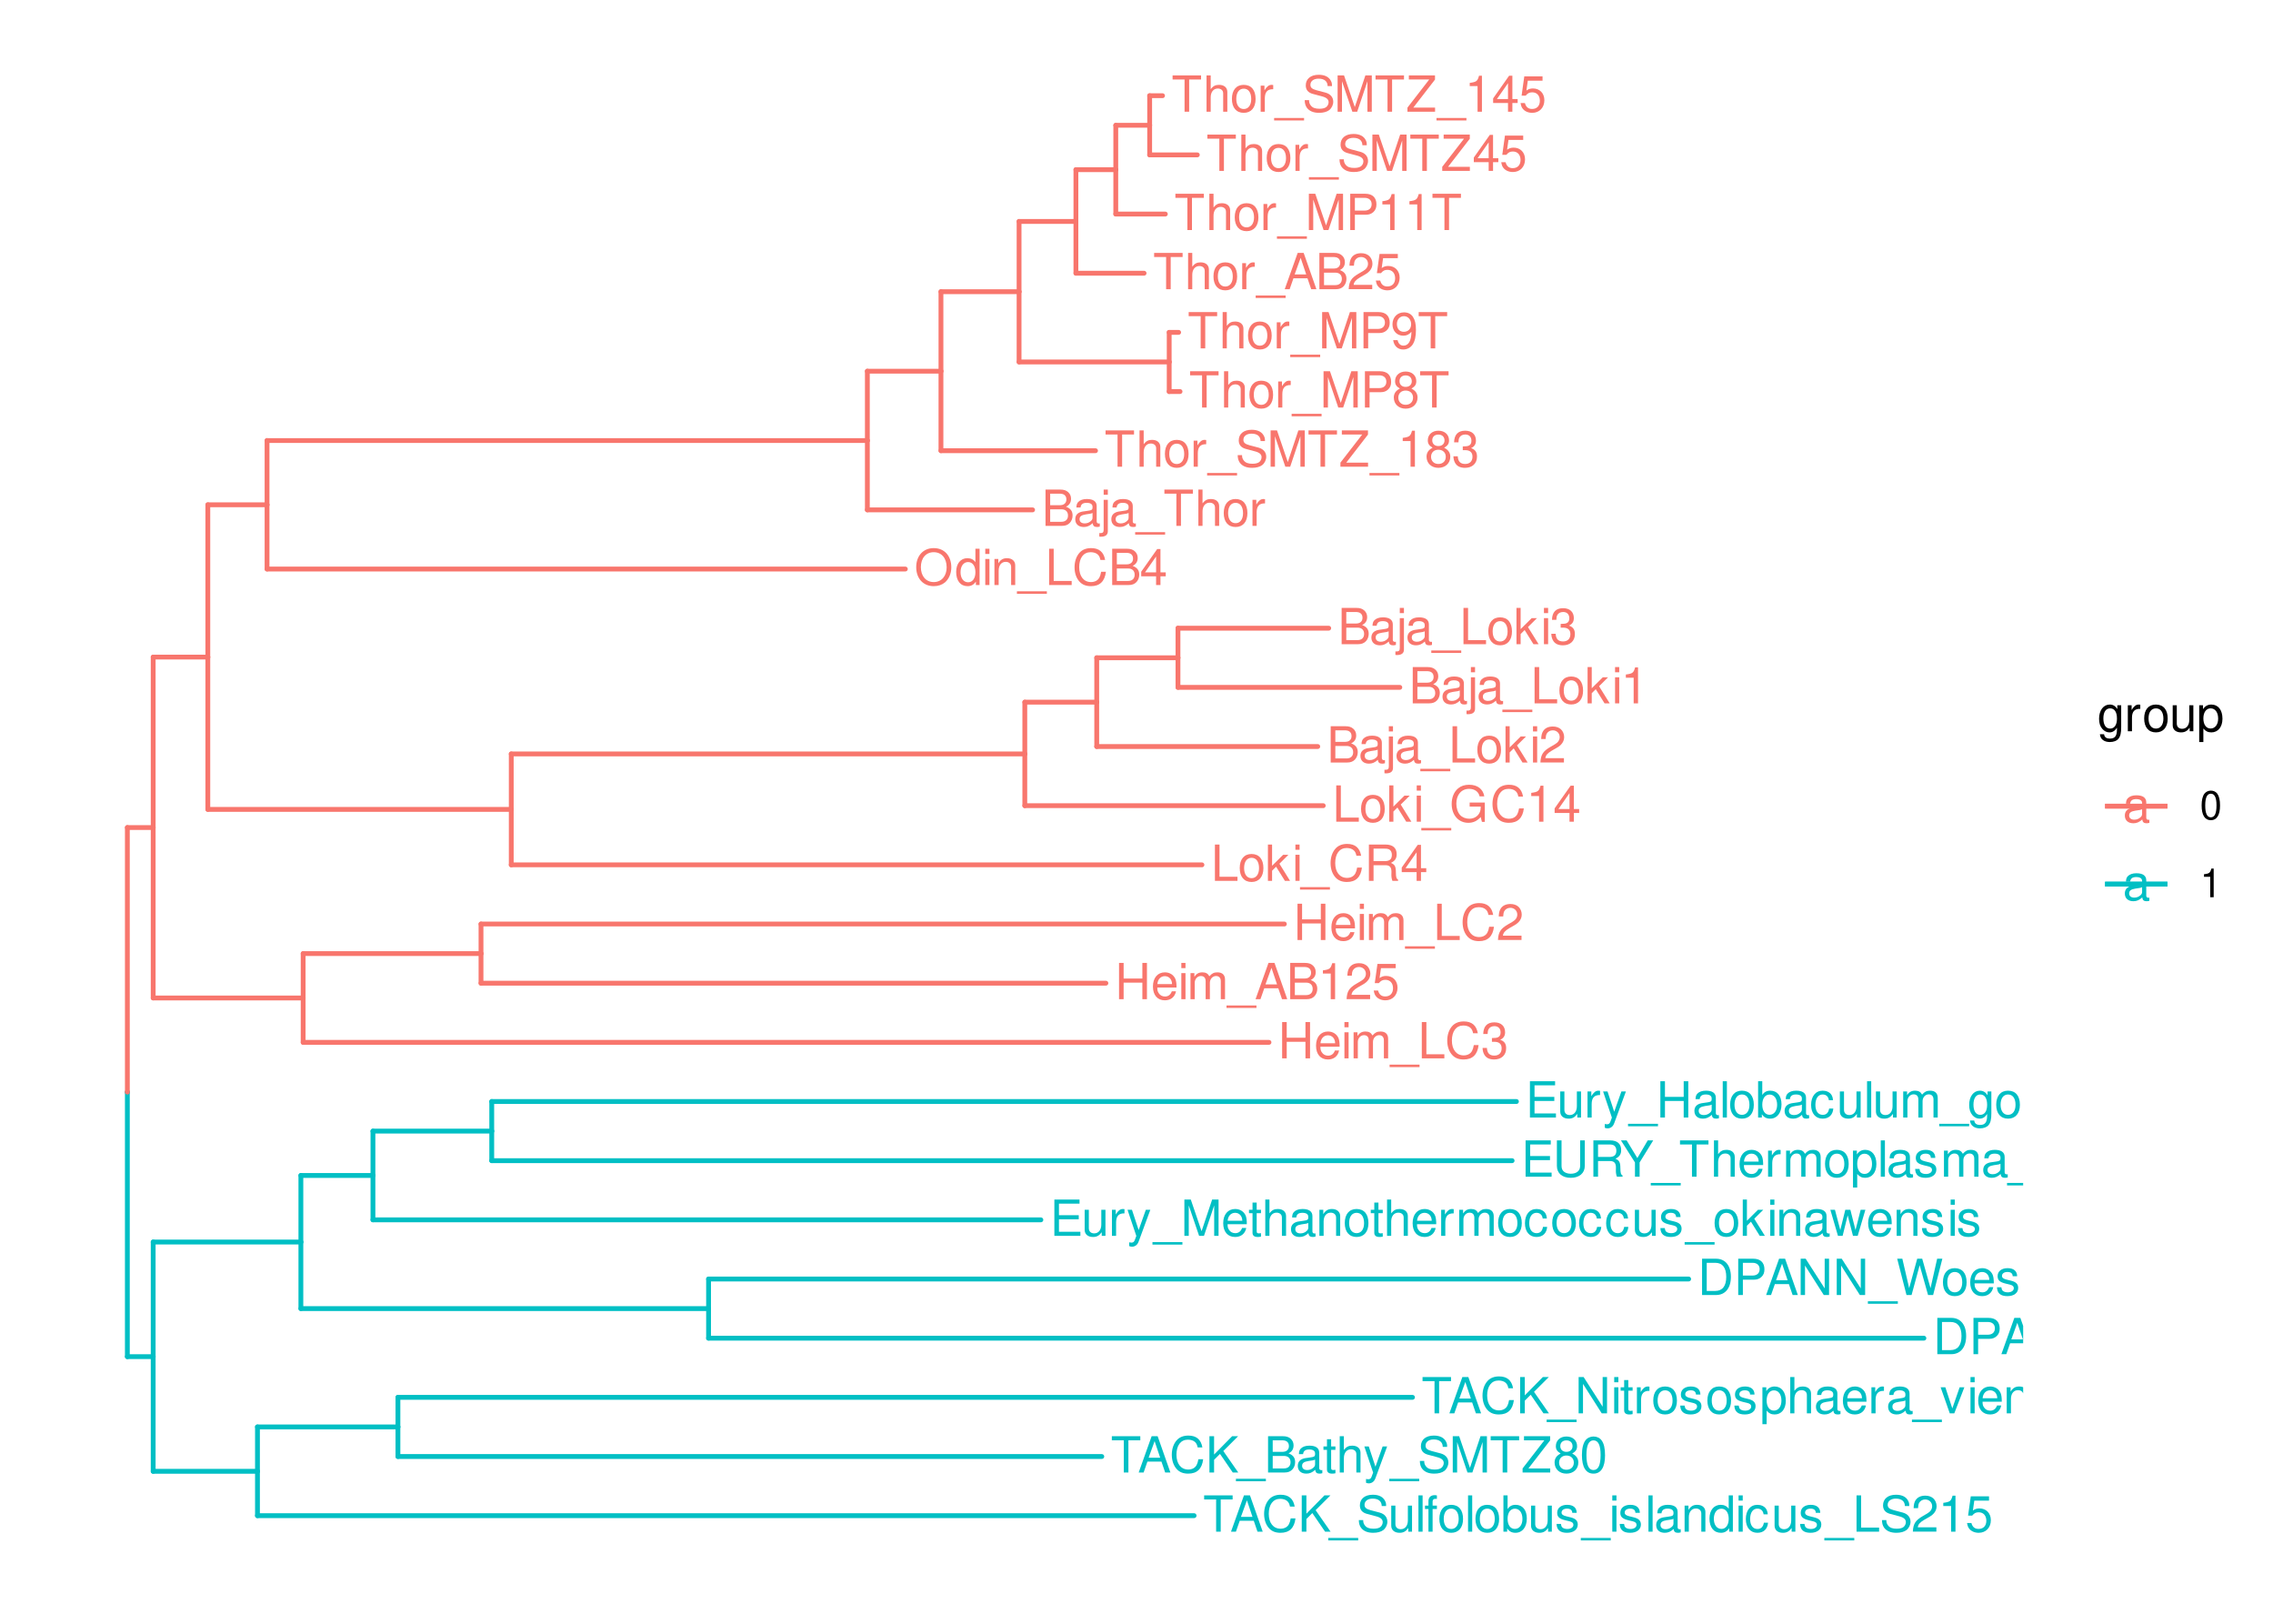 <?xml version="1.0" encoding="UTF-8"?>
<svg xmlns="http://www.w3.org/2000/svg" xmlns:xlink="http://www.w3.org/1999/xlink" width="504pt" height="360pt" viewBox="0 0 504 360" version="1.1">
<defs>
<g>
<symbol overflow="visible" id="glyph0-0">
<path style="stroke:none;" d=""/>
</symbol>
<symbol overflow="visible" id="glyph0-1">
<path style="stroke:none;" d="M 6.094 -3.672 L 6.094 0 L 7.109 0 L 7.109 -8.047 L 6.094 -8.047 L 6.094 -4.578 L 1.938 -4.578 L 1.938 -8.047 L 0.922 -8.047 L 0.922 0 L 1.938 0 L 1.938 -3.672 Z M 6.094 -3.672 "/>
</symbol>
<symbol overflow="visible" id="glyph0-2">
<path style="stroke:none;" d="M 5.672 -2.578 C 5.672 -3.469 5.594 -4 5.438 -4.438 C 5.062 -5.375 4.172 -5.953 3.094 -5.953 C 1.484 -5.953 0.438 -4.734 0.438 -2.812 C 0.438 -0.906 1.438 0.25 3.078 0.25 C 4.391 0.25 5.312 -0.5 5.547 -1.75 L 4.625 -1.75 C 4.359 -1 3.844 -0.594 3.109 -0.594 C 2.516 -0.594 2.016 -0.859 1.719 -1.344 C 1.484 -1.672 1.406 -2.016 1.406 -2.578 Z M 1.422 -3.344 C 1.5 -4.406 2.156 -5.109 3.078 -5.109 C 4.016 -5.109 4.672 -4.375 4.672 -3.344 Z M 1.422 -3.344 "/>
</symbol>
<symbol overflow="visible" id="glyph0-3">
<path style="stroke:none;" d="M 1.656 -5.781 L 0.734 -5.781 L 0.734 0 L 1.656 0 Z M 1.656 -8.047 L 0.734 -8.047 L 0.734 -6.891 L 1.656 -6.891 Z M 1.656 -8.047 "/>
</symbol>
<symbol overflow="visible" id="glyph0-4">
<path style="stroke:none;" d="M 0.766 -5.781 L 0.766 0 L 1.703 0 L 1.703 -3.641 C 1.703 -4.469 2.312 -5.141 3.062 -5.141 C 3.75 -5.141 4.125 -4.734 4.125 -3.984 L 4.125 0 L 5.062 0 L 5.062 -3.641 C 5.062 -4.469 5.672 -5.141 6.422 -5.141 C 7.094 -5.141 7.484 -4.719 7.484 -3.984 L 7.484 0 L 8.422 0 L 8.422 -4.344 C 8.422 -5.375 7.828 -5.953 6.734 -5.953 C 5.969 -5.953 5.5 -5.719 4.953 -5.078 C 4.625 -5.688 4.156 -5.953 3.406 -5.953 C 2.625 -5.953 2.109 -5.672 1.625 -4.969 L 1.625 -5.781 Z M 0.766 -5.781 "/>
</symbol>
<symbol overflow="visible" id="glyph0-5">
<path style="stroke:none;" d="M 6.391 1.391 L -0.25 1.391 L -0.25 1.938 L 6.391 1.938 Z M 6.391 1.391 "/>
</symbol>
<symbol overflow="visible" id="glyph0-6">
<path style="stroke:none;" d="M 5.234 -2.422 L 6.062 0 L 7.219 0 L 4.391 -8.047 L 3.062 -8.047 L 0.188 0 L 1.281 0 L 2.125 -2.422 Z M 4.953 -3.281 L 2.391 -3.281 L 3.719 -6.953 Z M 4.953 -3.281 "/>
</symbol>
<symbol overflow="visible" id="glyph0-7">
<path style="stroke:none;" d="M 0.875 0 L 4.5 0 C 5.266 0 5.828 -0.203 6.266 -0.672 C 6.656 -1.094 6.875 -1.672 6.875 -2.297 C 6.875 -3.266 6.438 -3.859 5.406 -4.25 C 6.156 -4.594 6.531 -5.188 6.531 -6.016 C 6.531 -6.609 6.312 -7.109 5.891 -7.484 C 5.453 -7.875 4.922 -8.047 4.141 -8.047 L 0.875 -8.047 Z M 1.906 -4.578 L 1.906 -7.141 L 3.891 -7.141 C 4.469 -7.141 4.781 -7.062 5.062 -6.859 C 5.344 -6.641 5.5 -6.312 5.5 -5.859 C 5.5 -5.422 5.344 -5.094 5.062 -4.875 C 4.781 -4.656 4.469 -4.578 3.891 -4.578 Z M 1.906 -0.906 L 1.906 -3.672 L 4.406 -3.672 C 5.312 -3.672 5.859 -3.156 5.859 -2.281 C 5.859 -1.422 5.312 -0.906 4.406 -0.906 Z M 1.906 -0.906 "/>
</symbol>
<symbol overflow="visible" id="glyph0-8">
<path style="stroke:none;" d="M 2.859 -5.688 L 2.859 0 L 3.828 0 L 3.828 -7.984 L 3.188 -7.984 C 2.844 -6.766 2.625 -6.594 1.125 -6.391 L 1.125 -5.688 Z M 2.859 -5.688 "/>
</symbol>
<symbol overflow="visible" id="glyph0-9">
<path style="stroke:none;" d="M 5.594 -0.969 L 1.469 -0.969 C 1.562 -1.625 1.922 -2.047 2.891 -2.625 L 3.984 -3.25 C 5.078 -3.859 5.641 -4.672 5.641 -5.656 C 5.641 -6.312 5.375 -6.938 4.922 -7.375 C 4.453 -7.781 3.875 -7.984 3.141 -7.984 C 2.141 -7.984 1.406 -7.641 0.969 -6.953 C 0.703 -6.531 0.578 -6.031 0.547 -5.219 L 1.531 -5.219 C 1.562 -5.766 1.625 -6.094 1.75 -6.359 C 2.016 -6.844 2.516 -7.141 3.109 -7.141 C 3.984 -7.141 4.656 -6.5 4.656 -5.641 C 4.656 -5 4.281 -4.438 3.594 -4.047 L 2.578 -3.453 C 0.938 -2.5 0.469 -1.75 0.375 -0.016 L 5.594 -0.016 Z M 5.594 -0.969 "/>
</symbol>
<symbol overflow="visible" id="glyph0-10">
<path style="stroke:none;" d="M 5.266 -7.828 L 1.219 -7.828 L 0.625 -3.562 L 1.531 -3.562 C 1.984 -4.109 2.359 -4.297 2.969 -4.297 C 4.016 -4.297 4.672 -3.578 4.672 -2.422 C 4.672 -1.297 4.016 -0.609 2.953 -0.609 C 2.109 -0.609 1.594 -1.031 1.359 -1.922 L 0.391 -1.922 C 0.516 -1.281 0.625 -0.969 0.859 -0.688 C 1.297 -0.094 2.094 0.25 2.984 0.25 C 4.562 0.25 5.672 -0.891 5.672 -2.547 C 5.672 -4.094 4.641 -5.156 3.141 -5.156 C 2.578 -5.156 2.141 -5.016 1.688 -4.688 L 2 -6.875 L 5.266 -6.875 Z M 5.266 -7.828 "/>
</symbol>
<symbol overflow="visible" id="glyph0-11">
<path style="stroke:none;" d="M 1.906 -8.047 L 0.891 -8.047 L 0.891 0 L 5.891 0 L 5.891 -0.906 L 1.906 -0.906 Z M 1.906 -8.047 "/>
</symbol>
<symbol overflow="visible" id="glyph0-12">
<path style="stroke:none;" d="M 7.312 -5.562 C 7 -7.328 5.969 -8.188 4.203 -8.188 C 3.125 -8.188 2.25 -7.844 1.656 -7.188 C 0.922 -6.391 0.531 -5.234 0.531 -3.938 C 0.531 -2.609 0.938 -1.469 1.688 -0.688 C 2.312 -0.047 3.109 0.25 4.172 0.25 C 6.125 0.25 7.234 -0.812 7.484 -2.938 L 6.422 -2.938 C 6.328 -2.391 6.219 -2.016 6.047 -1.688 C 5.719 -1.031 5.031 -0.656 4.172 -0.656 C 2.578 -0.656 1.562 -1.938 1.562 -3.938 C 1.562 -6.016 2.516 -7.281 4.094 -7.281 C 4.734 -7.281 5.344 -7.094 5.672 -6.766 C 5.969 -6.5 6.141 -6.172 6.266 -5.562 Z M 7.312 -5.562 "/>
</symbol>
<symbol overflow="visible" id="glyph0-13">
<path style="stroke:none;" d="M 2.438 -3.672 L 2.969 -3.672 C 4.031 -3.672 4.594 -3.188 4.594 -2.219 C 4.594 -1.219 3.984 -0.609 2.984 -0.609 C 1.906 -0.609 1.391 -1.156 1.328 -2.312 L 0.359 -2.312 C 0.391 -1.672 0.516 -1.266 0.703 -0.906 C 1.109 -0.125 1.859 0.25 2.938 0.25 C 4.547 0.25 5.594 -0.719 5.594 -2.234 C 5.594 -3.25 5.203 -3.797 4.266 -4.125 C 5 -4.438 5.359 -4.984 5.359 -5.781 C 5.359 -7.156 4.469 -7.984 2.969 -7.984 C 1.391 -7.984 0.547 -7.109 0.516 -5.406 L 1.484 -5.406 C 1.5 -5.906 1.547 -6.172 1.672 -6.422 C 1.891 -6.875 2.375 -7.141 2.984 -7.141 C 3.844 -7.141 4.359 -6.609 4.359 -5.75 C 4.359 -5.188 4.172 -4.844 3.734 -4.656 C 3.469 -4.547 3.109 -4.5 2.438 -4.5 Z M 2.438 -3.672 "/>
</symbol>
<symbol overflow="visible" id="glyph0-14">
<path style="stroke:none;" d="M 5.906 -0.547 C 5.812 -0.516 5.766 -0.516 5.719 -0.516 C 5.391 -0.516 5.219 -0.688 5.219 -0.969 L 5.219 -4.375 C 5.219 -5.406 4.469 -5.953 3.031 -5.953 C 2.188 -5.953 1.516 -5.719 1.109 -5.281 C 0.844 -4.984 0.734 -4.656 0.719 -4.078 L 1.641 -4.078 C 1.719 -4.781 2.141 -5.109 3 -5.109 C 3.844 -5.109 4.297 -4.797 4.297 -4.234 L 4.297 -4 C 4.281 -3.594 4.094 -3.453 3.344 -3.359 C 2.031 -3.188 1.828 -3.141 1.484 -3 C 0.812 -2.719 0.469 -2.203 0.469 -1.453 C 0.469 -0.406 1.188 0.25 2.359 0.25 C 3.094 0.25 3.672 0 4.328 -0.594 C 4.391 0 4.688 0.25 5.281 0.25 C 5.484 0.25 5.594 0.234 5.906 0.156 Z M 4.297 -1.828 C 4.297 -1.516 4.203 -1.328 3.938 -1.078 C 3.562 -0.734 3.109 -0.547 2.562 -0.547 C 1.844 -0.547 1.422 -0.891 1.422 -1.484 C 1.422 -2.094 1.828 -2.391 2.812 -2.547 C 3.797 -2.672 3.984 -2.719 4.297 -2.859 Z M 4.297 -1.828 "/>
</symbol>
<symbol overflow="visible" id="glyph0-15">
<path style="stroke:none;" d="M 0.766 -5.781 L 0.766 0.844 C 0.766 1.406 0.594 1.609 0.016 1.609 C -0.047 1.609 -0.078 1.609 -0.203 1.594 L -0.203 2.375 C -0.094 2.391 -0.031 2.406 0.109 2.406 C 1.156 2.406 1.688 2 1.688 1.203 L 1.688 -5.781 Z M 1.688 -8.047 L 0.766 -8.047 L 0.766 -6.891 L 1.688 -6.891 Z M 1.688 -8.047 "/>
</symbol>
<symbol overflow="visible" id="glyph0-16">
<path style="stroke:none;" d="M 3.906 -7.141 L 6.547 -7.141 L 6.547 -8.047 L 0.234 -8.047 L 0.234 -7.141 L 2.891 -7.141 L 2.891 0 L 3.906 0 Z M 3.906 -7.141 "/>
</symbol>
<symbol overflow="visible" id="glyph0-17">
<path style="stroke:none;" d="M 0.766 -8.047 L 0.766 0 L 1.688 0 L 1.688 -3.188 C 1.688 -4.375 2.312 -5.141 3.266 -5.141 C 3.562 -5.141 3.859 -5.062 4.078 -4.891 C 4.344 -4.688 4.453 -4.422 4.453 -4.016 L 4.453 0 L 5.375 0 L 5.375 -4.375 C 5.375 -5.344 4.672 -5.953 3.547 -5.953 C 2.734 -5.953 2.234 -5.703 1.688 -5 L 1.688 -8.047 Z M 0.766 -8.047 "/>
</symbol>
<symbol overflow="visible" id="glyph0-18">
<path style="stroke:none;" d="M 3 -5.953 C 1.375 -5.953 0.391 -4.797 0.391 -2.844 C 0.391 -0.891 1.375 0.25 3.016 0.25 C 4.656 0.25 5.641 -0.906 5.641 -2.812 C 5.641 -4.812 4.688 -5.953 3 -5.953 Z M 3.016 -5.109 C 4.047 -5.109 4.672 -4.25 4.672 -2.812 C 4.672 -1.453 4.031 -0.594 3.016 -0.594 C 1.984 -0.594 1.359 -1.453 1.359 -2.844 C 1.359 -4.25 1.984 -5.109 3.016 -5.109 Z M 3.016 -5.109 "/>
</symbol>
<symbol overflow="visible" id="glyph0-19">
<path style="stroke:none;" d="M 0.766 -5.781 L 0.766 0 L 1.688 0 L 1.688 -3 C 1.703 -4.391 2.281 -5.016 3.547 -4.984 L 3.547 -5.922 C 3.391 -5.938 3.297 -5.953 3.188 -5.953 C 2.594 -5.953 2.141 -5.594 1.609 -4.734 L 1.609 -5.781 Z M 0.766 -5.781 "/>
</symbol>
<symbol overflow="visible" id="glyph0-20">
<path style="stroke:none;" d="M 5.172 0 L 7.438 -6.75 L 7.438 0 L 8.406 0 L 8.406 -8.047 L 6.984 -8.047 L 4.641 -1.031 L 2.25 -8.047 L 0.828 -8.047 L 0.828 0 L 1.797 0 L 1.797 -6.75 L 4.094 0 Z M 5.172 0 "/>
</symbol>
<symbol overflow="visible" id="glyph0-21">
<path style="stroke:none;" d="M 2.031 -3.406 L 4.562 -3.406 C 5.188 -3.406 5.688 -3.594 6.125 -3.984 C 6.609 -4.438 6.812 -4.953 6.812 -5.688 C 6.812 -7.203 5.922 -8.047 4.328 -8.047 L 1 -8.047 L 1 0 L 2.031 0 Z M 2.031 -4.312 L 2.031 -7.141 L 4.172 -7.141 C 5.156 -7.141 5.75 -6.609 5.75 -5.734 C 5.75 -4.844 5.156 -4.312 4.172 -4.312 Z M 2.031 -4.312 "/>
</symbol>
<symbol overflow="visible" id="glyph0-22">
<path style="stroke:none;" d="M 6.578 -5.688 C 6.578 -6.234 6.547 -6.391 6.375 -6.766 C 5.938 -7.703 5 -8.188 3.641 -8.188 C 1.859 -8.188 0.766 -7.281 0.766 -5.828 C 0.766 -4.844 1.297 -4.219 2.359 -3.938 L 4.359 -3.406 C 5.375 -3.141 5.828 -2.734 5.828 -2.109 C 5.828 -1.672 5.594 -1.234 5.266 -1 C 4.938 -0.766 4.438 -0.656 3.781 -0.656 C 2.891 -0.656 2.312 -0.859 1.922 -1.328 C 1.625 -1.672 1.484 -2.062 1.5 -2.562 L 0.531 -2.562 C 0.547 -1.828 0.688 -1.344 1 -0.891 C 1.562 -0.125 2.484 0.25 3.719 0.25 C 4.672 0.25 5.453 0.031 5.969 -0.359 C 6.516 -0.797 6.859 -1.516 6.859 -2.203 C 6.859 -3.203 6.234 -3.938 5.141 -4.234 L 3.125 -4.766 C 2.156 -5.031 1.797 -5.344 1.797 -5.969 C 1.797 -6.781 2.516 -7.328 3.594 -7.328 C 4.875 -7.328 5.594 -6.75 5.609 -5.688 Z M 6.578 -5.688 "/>
</symbol>
<symbol overflow="visible" id="glyph0-23">
<path style="stroke:none;" d="M 6.422 -8.047 L 0.625 -8.047 L 0.625 -7.141 L 5.141 -7.141 L 0.312 -0.906 L 0.312 0 L 6.438 0 L 6.438 -0.906 L 1.609 -0.906 L 6.422 -7.125 Z M 6.422 -8.047 "/>
</symbol>
<symbol overflow="visible" id="glyph0-24">
<path style="stroke:none;" d="M 3.609 -1.938 L 3.609 0 L 4.578 0 L 4.578 -1.938 L 5.75 -1.938 L 5.75 -2.812 L 4.578 -2.812 L 4.578 -7.984 L 3.859 -7.984 L 0.312 -2.953 L 0.312 -1.938 Z M 3.609 -2.812 L 1.156 -2.812 L 3.609 -6.328 Z M 3.609 -2.812 "/>
</symbol>
<symbol overflow="visible" id="glyph0-25">
<path style="stroke:none;" d="M 4.312 -4.203 C 5.141 -4.703 5.391 -5.109 5.391 -5.859 C 5.391 -7.109 4.438 -7.984 3.031 -7.984 C 1.656 -7.984 0.688 -7.109 0.688 -5.859 C 0.688 -5.109 0.938 -4.719 1.75 -4.203 C 0.844 -3.75 0.406 -3.109 0.406 -2.219 C 0.406 -0.766 1.484 0.25 3.031 0.25 C 4.578 0.25 5.672 -0.766 5.672 -2.219 C 5.672 -3.109 5.219 -3.75 4.312 -4.203 Z M 3.031 -7.125 C 3.859 -7.125 4.391 -6.625 4.391 -5.828 C 4.391 -5.078 3.859 -4.578 3.031 -4.578 C 2.203 -4.578 1.672 -5.078 1.672 -5.859 C 1.672 -6.625 2.203 -7.125 3.031 -7.125 Z M 3.031 -3.766 C 4.016 -3.766 4.672 -3.125 4.672 -2.203 C 4.672 -1.234 4.016 -0.609 3.016 -0.609 C 2.062 -0.609 1.406 -1.266 1.406 -2.188 C 1.406 -3.141 2.062 -3.766 3.031 -3.766 Z M 3.031 -3.766 "/>
</symbol>
<symbol overflow="visible" id="glyph0-26">
<path style="stroke:none;" d="M 0.578 -1.828 C 0.766 -0.516 1.609 0.25 2.812 0.25 C 3.672 0.25 4.453 -0.172 4.922 -0.891 C 5.406 -1.672 5.625 -2.641 5.625 -4.094 C 5.625 -5.438 5.422 -6.281 4.953 -7 C 4.531 -7.641 3.844 -7.984 2.984 -7.984 C 1.484 -7.984 0.422 -6.875 0.422 -5.328 C 0.422 -3.859 1.406 -2.812 2.828 -2.812 C 3.562 -2.812 4.125 -3.078 4.625 -3.688 C 4.609 -1.703 3.984 -0.609 2.875 -0.609 C 2.188 -0.609 1.719 -1.047 1.562 -1.828 Z M 2.969 -7.141 C 3.875 -7.141 4.562 -6.375 4.562 -5.344 C 4.562 -4.359 3.906 -3.672 2.938 -3.672 C 2 -3.672 1.406 -4.344 1.406 -5.406 C 1.406 -6.406 2.062 -7.141 2.969 -7.141 Z M 2.969 -7.141 "/>
</symbol>
<symbol overflow="visible" id="glyph0-27">
<path style="stroke:none;" d="M 4.297 -8.188 C 1.984 -8.188 0.422 -6.484 0.422 -3.969 C 0.422 -1.438 1.984 0.25 4.312 0.25 C 5.297 0.25 6.156 -0.047 6.812 -0.594 C 7.672 -1.344 8.203 -2.578 8.203 -3.906 C 8.203 -6.5 6.656 -8.188 4.297 -8.188 Z M 4.297 -7.281 C 6.047 -7.281 7.172 -5.969 7.172 -3.922 C 7.172 -1.984 6.016 -0.656 4.312 -0.656 C 2.578 -0.656 1.453 -1.984 1.453 -3.969 C 1.453 -5.953 2.578 -7.281 4.297 -7.281 Z M 4.297 -7.281 "/>
</symbol>
<symbol overflow="visible" id="glyph0-28">
<path style="stroke:none;" d="M 5.469 -8.047 L 4.547 -8.047 L 4.547 -5.062 C 4.172 -5.641 3.547 -5.953 2.766 -5.953 C 1.266 -5.953 0.281 -4.75 0.281 -2.906 C 0.281 -0.953 1.234 0.25 2.812 0.25 C 3.594 0.25 4.156 -0.047 4.656 -0.766 L 4.656 0 L 5.469 0 Z M 2.922 -5.094 C 3.922 -5.094 4.547 -4.219 4.547 -2.828 C 4.547 -1.484 3.906 -0.609 2.938 -0.609 C 1.922 -0.609 1.25 -1.5 1.25 -2.844 C 1.25 -4.203 1.922 -5.094 2.922 -5.094 Z M 2.922 -5.094 "/>
</symbol>
<symbol overflow="visible" id="glyph0-29">
<path style="stroke:none;" d="M 0.766 -5.781 L 0.766 0 L 1.703 0 L 1.703 -3.188 C 1.703 -4.375 2.312 -5.141 3.266 -5.141 C 4 -5.141 4.469 -4.703 4.469 -4.016 L 4.469 0 L 5.375 0 L 5.375 -4.375 C 5.375 -5.328 4.656 -5.953 3.547 -5.953 C 2.688 -5.953 2.125 -5.625 1.625 -4.812 L 1.625 -5.781 Z M 0.766 -5.781 "/>
</symbol>
<symbol overflow="visible" id="glyph0-30">
<path style="stroke:none;" d="M 1.562 -8.047 L 0.641 -8.047 L 0.641 0 L 1.562 0 L 1.562 -2.25 L 2.453 -3.141 L 4.406 0 L 5.547 0 L 3.188 -3.797 L 5.188 -5.781 L 4.016 -5.781 L 1.562 -3.344 Z M 1.562 -8.047 "/>
</symbol>
<symbol overflow="visible" id="glyph0-31">
<path style="stroke:none;" d="M 2.062 -3.469 L 4.703 -3.469 C 5.625 -3.469 6.031 -3.031 6.031 -2.031 L 6.016 -1.312 C 6.016 -0.812 6.109 -0.328 6.25 0 L 7.5 0 L 7.5 -0.25 C 7.109 -0.516 7.031 -0.812 7.016 -1.875 C 7 -3.203 6.797 -3.594 5.922 -3.984 C 6.828 -4.438 7.188 -4.969 7.188 -5.906 C 7.188 -7.297 6.328 -8.047 4.734 -8.047 L 1.031 -8.047 L 1.031 0 L 2.062 0 Z M 2.062 -4.375 L 2.062 -7.141 L 4.547 -7.141 C 5.109 -7.141 5.453 -7.062 5.703 -6.844 C 5.969 -6.609 6.125 -6.234 6.125 -5.766 C 6.125 -4.812 5.641 -4.375 4.547 -4.375 Z M 2.062 -4.375 "/>
</symbol>
<symbol overflow="visible" id="glyph0-32">
<path style="stroke:none;" d="M 7.828 -4.25 L 4.469 -4.25 L 4.469 -3.344 L 6.922 -3.344 L 6.922 -3.125 C 6.922 -1.688 5.859 -0.656 4.391 -0.656 C 3.578 -0.656 2.844 -0.953 2.359 -1.469 C 1.828 -2.047 1.516 -3 1.516 -4 C 1.516 -5.969 2.641 -7.281 4.344 -7.281 C 5.562 -7.281 6.453 -6.656 6.672 -5.609 L 7.719 -5.609 C 7.438 -7.25 6.203 -8.188 4.359 -8.188 C 3.375 -8.188 2.578 -7.938 1.938 -7.406 C 1 -6.641 0.484 -5.391 0.484 -3.938 C 0.484 -1.469 2 0.25 4.172 0.25 C 5.266 0.25 6.125 -0.156 6.922 -1.031 L 7.188 0.047 L 7.828 0.047 Z M 7.828 -4.25 "/>
</symbol>
<symbol overflow="visible" id="glyph0-33">
<path style="stroke:none;" d="M 0.984 0 L 4.094 0 C 6.125 0 7.375 -1.531 7.375 -4.031 C 7.375 -6.531 6.125 -8.047 4.094 -8.047 L 0.984 -8.047 Z M 2.016 -0.906 L 2.016 -7.141 L 3.906 -7.141 C 5.5 -7.141 6.344 -6.078 6.344 -4.016 C 6.344 -1.984 5.5 -0.906 3.906 -0.906 Z M 2.016 -0.906 "/>
</symbol>
<symbol overflow="visible" id="glyph0-34">
<path style="stroke:none;" d="M 7.141 -8.047 L 6.172 -8.047 L 6.172 -1.469 L 1.953 -8.047 L 0.844 -8.047 L 0.844 0 L 1.812 0 L 1.812 -6.531 L 5.969 0 L 7.141 0 Z M 7.141 -8.047 "/>
</symbol>
<symbol overflow="visible" id="glyph0-35">
<path style="stroke:none;" d="M 5.203 -3.844 C 5.156 -4.406 5.031 -4.766 4.812 -5.094 C 4.422 -5.641 3.719 -5.953 2.922 -5.953 C 1.344 -5.953 0.344 -4.719 0.344 -2.797 C 0.344 -0.922 1.344 0.25 2.906 0.25 C 4.281 0.25 5.156 -0.578 5.266 -1.984 L 4.344 -1.984 C 4.188 -1.062 3.719 -0.594 2.922 -0.594 C 1.906 -0.594 1.297 -1.422 1.297 -2.797 C 1.297 -4.234 1.906 -5.109 2.906 -5.109 C 3.672 -5.109 4.172 -4.656 4.281 -3.844 Z M 5.203 -3.844 "/>
</symbol>
<symbol overflow="visible" id="glyph0-36">
<path style="stroke:none;" d="M 5.5 -5.906 C 5.312 -7.219 4.469 -7.984 3.281 -7.984 C 2.422 -7.984 1.641 -7.562 1.188 -6.844 C 0.688 -6.062 0.469 -5.094 0.469 -3.641 C 0.469 -2.297 0.656 -1.453 1.141 -0.734 C 1.562 -0.094 2.25 0.25 3.109 0.25 C 4.594 0.25 5.672 -0.859 5.672 -2.422 C 5.672 -3.891 4.672 -4.922 3.266 -4.922 C 2.5 -4.922 1.891 -4.641 1.469 -4.047 C 1.484 -6.031 2.094 -7.125 3.219 -7.125 C 3.906 -7.125 4.375 -6.688 4.531 -5.906 Z M 3.141 -4.062 C 4.094 -4.062 4.672 -3.406 4.672 -2.344 C 4.672 -1.344 4.016 -0.609 3.109 -0.609 C 2.203 -0.609 1.531 -1.375 1.531 -2.391 C 1.531 -3.375 2.188 -4.062 3.141 -4.062 Z M 3.141 -4.062 "/>
</symbol>
<symbol overflow="visible" id="glyph0-37">
<path style="stroke:none;" d="M 8.219 0 L 10.266 -8.047 L 9.109 -8.047 L 7.641 -1.516 L 5.797 -8.047 L 4.688 -8.047 L 2.906 -1.516 L 1.391 -8.047 L 0.25 -8.047 L 2.312 0 L 3.438 0 L 5.234 -6.609 L 7.094 0 Z M 8.219 0 "/>
</symbol>
<symbol overflow="visible" id="glyph0-38">
<path style="stroke:none;" d="M 4.844 -4.172 C 4.828 -5.312 4.078 -5.953 2.734 -5.953 C 1.391 -5.953 0.516 -5.266 0.516 -4.188 C 0.516 -3.281 0.984 -2.844 2.359 -2.516 L 3.219 -2.312 C 3.859 -2.156 4.109 -1.922 4.109 -1.516 C 4.109 -0.969 3.562 -0.594 2.766 -0.594 C 2.266 -0.594 1.844 -0.734 1.609 -0.984 C 1.469 -1.156 1.406 -1.312 1.344 -1.719 L 0.375 -1.719 C 0.422 -0.391 1.172 0.25 2.688 0.25 C 4.141 0.25 5.078 -0.469 5.078 -1.578 C 5.078 -2.438 4.578 -2.922 3.438 -3.188 L 2.547 -3.406 C 1.797 -3.578 1.484 -3.828 1.484 -4.234 C 1.484 -4.766 1.953 -5.109 2.703 -5.109 C 3.453 -5.109 3.844 -4.781 3.859 -4.172 Z M 4.844 -4.172 "/>
</symbol>
<symbol overflow="visible" id="glyph0-39">
<path style="stroke:none;" d="M 6.094 -8.047 L 6.094 -2.391 C 6.094 -1.312 5.312 -0.656 4.016 -0.656 C 3.422 -0.656 2.938 -0.797 2.547 -1.078 C 2.156 -1.375 1.969 -1.797 1.969 -2.391 L 1.969 -8.047 L 0.938 -8.047 L 0.938 -2.391 C 0.938 -0.766 2.109 0.25 4.016 0.25 C 5.906 0.25 7.125 -0.781 7.125 -2.391 L 7.125 -8.047 Z M 6.094 -8.047 "/>
</symbol>
<symbol overflow="visible" id="glyph0-40">
<path style="stroke:none;" d="M 2.016 -3.672 L 6.406 -3.672 L 6.406 -4.578 L 2.016 -4.578 L 2.016 -7.141 L 6.578 -7.141 L 6.578 -8.047 L 1 -8.047 L 1 0 L 6.766 0 L 6.766 -0.906 L 2.016 -0.906 Z M 2.016 -3.672 "/>
</symbol>
<symbol overflow="visible" id="glyph0-41">
<path style="stroke:none;" d="M 4.281 -3.156 L 7.297 -8.047 L 6.078 -8.047 L 3.781 -4.125 L 1.406 -8.047 L 0.141 -8.047 L 3.25 -3.156 L 3.25 0 L 4.281 0 Z M 4.281 -3.156 "/>
</symbol>
<symbol overflow="visible" id="glyph0-42">
<path style="stroke:none;" d="M 0.594 2.406 L 1.531 2.406 L 1.531 -0.609 C 2.016 -0.016 2.547 0.25 3.297 0.25 C 4.812 0.25 5.781 -0.953 5.781 -2.797 C 5.781 -4.734 4.828 -5.953 3.297 -5.953 C 2.5 -5.953 1.875 -5.594 1.453 -4.922 L 1.453 -5.781 L 0.594 -5.781 Z M 3.141 -5.094 C 4.156 -5.094 4.812 -4.203 4.812 -2.812 C 4.812 -1.5 4.141 -0.609 3.141 -0.609 C 2.156 -0.609 1.531 -1.484 1.531 -2.844 C 1.531 -4.203 2.156 -5.094 3.141 -5.094 Z M 3.141 -5.094 "/>
</symbol>
<symbol overflow="visible" id="glyph0-43">
<path style="stroke:none;" d="M 1.672 -8.047 L 0.75 -8.047 L 0.75 0 L 1.672 0 Z M 1.672 -8.047 "/>
</symbol>
<symbol overflow="visible" id="glyph0-44">
<path style="stroke:none;" d="M 3.141 0 L 5.375 -5.781 L 4.328 -5.781 L 2.703 -1.094 L 1.156 -5.781 L 0.109 -5.781 L 2.141 0 Z M 3.141 0 "/>
</symbol>
<symbol overflow="visible" id="glyph0-45">
<path style="stroke:none;" d="M 5.328 0 L 5.328 -5.781 L 4.406 -5.781 L 4.406 -2.5 C 4.406 -1.328 3.797 -0.547 2.828 -0.547 C 2.094 -0.547 1.641 -1 1.641 -1.688 L 1.641 -5.781 L 0.719 -5.781 L 0.719 -1.328 C 0.719 -0.359 1.438 0.25 2.562 0.25 C 3.406 0.25 3.953 -0.047 4.5 -0.812 L 4.5 0 Z M 5.328 0 "/>
</symbol>
<symbol overflow="visible" id="glyph0-46">
<path style="stroke:none;" d="M 4.281 -5.781 L 2.688 -1.281 L 1.203 -5.781 L 0.219 -5.781 L 2.172 0.016 L 1.828 0.938 C 1.672 1.344 1.469 1.5 1.078 1.5 C 0.922 1.5 0.797 1.484 0.594 1.438 L 0.594 2.266 C 0.781 2.359 0.969 2.406 1.219 2.406 C 1.516 2.406 1.828 2.312 2.078 2.125 C 2.359 1.922 2.531 1.672 2.703 1.219 L 5.281 -5.781 Z M 4.281 -5.781 "/>
</symbol>
<symbol overflow="visible" id="glyph0-47">
<path style="stroke:none;" d="M 0.594 -8.047 L 0.594 0 L 1.422 0 L 1.422 -0.734 C 1.859 -0.062 2.453 0.25 3.266 0.25 C 4.781 0.25 5.781 -1 5.781 -2.922 C 5.781 -4.797 4.844 -5.953 3.297 -5.953 C 2.5 -5.953 1.938 -5.656 1.516 -5 L 1.516 -8.047 Z M 3.125 -5.094 C 4.156 -5.094 4.812 -4.203 4.812 -2.812 C 4.812 -1.5 4.125 -0.609 3.125 -0.609 C 2.141 -0.609 1.516 -1.484 1.516 -2.844 C 1.516 -4.203 2.141 -5.094 3.125 -5.094 Z M 3.125 -5.094 "/>
</symbol>
<symbol overflow="visible" id="glyph0-48">
<path style="stroke:none;" d="M 4.469 -5.781 L 4.469 -4.953 C 4 -5.641 3.484 -5.953 2.766 -5.953 C 1.359 -5.953 0.391 -4.656 0.391 -2.797 C 0.391 -1.828 0.625 -1.109 1.109 -0.531 C 1.547 -0.016 2.094 0.25 2.703 0.25 C 3.391 0.25 3.891 -0.062 4.375 -0.781 L 4.375 -0.484 C 4.375 1.062 3.938 1.641 2.797 1.641 C 2.016 1.641 1.609 1.328 1.516 0.656 L 0.578 0.656 C 0.656 1.734 1.516 2.406 2.766 2.406 C 3.625 2.406 4.328 2.125 4.703 1.672 C 5.141 1.125 5.312 0.406 5.312 -0.953 L 5.312 -5.781 Z M 2.844 -5.109 C 3.828 -5.109 4.375 -4.281 4.375 -2.812 C 4.375 -1.406 3.812 -0.594 2.844 -0.594 C 1.906 -0.594 1.344 -1.422 1.344 -2.844 C 1.344 -4.266 1.906 -5.109 2.844 -5.109 Z M 2.844 -5.109 "/>
</symbol>
<symbol overflow="visible" id="glyph0-49">
<path style="stroke:none;" d="M 2.812 -5.781 L 1.859 -5.781 L 1.859 -7.375 L 0.938 -7.375 L 0.938 -5.781 L 0.156 -5.781 L 0.156 -5.031 L 0.938 -5.031 L 0.938 -0.656 C 0.938 -0.062 1.344 0.25 2.062 0.25 C 2.297 0.25 2.5 0.234 2.812 0.172 L 2.812 -0.594 C 2.672 -0.562 2.547 -0.547 2.359 -0.547 C 1.969 -0.547 1.859 -0.656 1.859 -1.078 L 1.859 -5.031 L 2.812 -5.031 Z M 2.812 -5.781 "/>
</symbol>
<symbol overflow="visible" id="glyph0-50">
<path style="stroke:none;" d="M 6.125 0 L 7.828 -5.781 L 6.781 -5.781 L 5.641 -1.281 L 4.5 -5.781 L 3.375 -5.781 L 2.266 -1.281 L 1.078 -5.781 L 0.062 -5.781 L 1.75 0 L 2.781 0 L 3.906 -4.547 L 5.078 0 Z M 6.125 0 "/>
</symbol>
<symbol overflow="visible" id="glyph0-51">
<path style="stroke:none;" d="M 1.906 -2.812 L 3.219 -4.125 L 6.047 0 L 7.266 0 L 3.953 -4.766 L 7.234 -8.047 L 5.906 -8.047 L 1.906 -3.984 L 1.906 -8.047 L 0.875 -8.047 L 0.875 0 L 1.906 0 Z M 1.906 -2.812 "/>
</symbol>
<symbol overflow="visible" id="glyph0-52">
<path style="stroke:none;" d="M 3.031 -7.984 C 2.312 -7.984 1.641 -7.656 1.234 -7.109 C 0.734 -6.406 0.469 -5.344 0.469 -3.859 C 0.469 -1.172 1.359 0.25 3.031 0.25 C 4.688 0.25 5.594 -1.172 5.594 -3.797 C 5.594 -5.344 5.359 -6.391 4.844 -7.109 C 4.438 -7.672 3.781 -7.984 3.031 -7.984 Z M 3.031 -7.125 C 4.094 -7.125 4.609 -6.047 4.609 -3.891 C 4.609 -1.609 4.094 -0.547 3.016 -0.547 C 1.984 -0.547 1.469 -1.656 1.469 -3.859 C 1.469 -6.047 1.984 -7.125 3.031 -7.125 Z M 3.031 -7.125 "/>
</symbol>
<symbol overflow="visible" id="glyph0-53">
<path style="stroke:none;" d="M 2.844 -5.781 L 1.891 -5.781 L 1.891 -6.688 C 1.891 -7.078 2.094 -7.281 2.531 -7.281 C 2.609 -7.281 2.641 -7.281 2.844 -7.266 L 2.844 -8.031 C 2.641 -8.078 2.516 -8.094 2.328 -8.094 C 1.484 -8.094 0.969 -7.594 0.969 -6.766 L 0.969 -5.781 L 0.203 -5.781 L 0.203 -5.031 L 0.969 -5.031 L 0.969 0 L 1.891 0 L 1.891 -5.031 L 2.844 -5.031 Z M 2.844 -5.781 "/>
</symbol>
<symbol overflow="visible" id="glyph1-0">
<path style="stroke:none;" d=""/>
</symbol>
<symbol overflow="visible" id="glyph1-1">
<path style="stroke:none;" d="M 4.438 -5.766 L 4.438 -4.922 C 3.984 -5.625 3.469 -5.922 2.75 -5.922 C 1.359 -5.922 0.391 -4.625 0.391 -2.781 C 0.391 -1.812 0.609 -1.109 1.109 -0.531 C 1.547 -0.016 2.094 0.25 2.688 0.25 C 3.375 0.25 3.875 -0.062 4.359 -0.781 L 4.359 -0.484 C 4.359 1.062 3.922 1.625 2.781 1.625 C 2 1.625 1.594 1.312 1.5 0.656 L 0.578 0.656 C 0.656 1.734 1.5 2.391 2.766 2.391 C 3.609 2.391 4.312 2.125 4.688 1.656 C 5.125 1.125 5.297 0.406 5.297 -0.953 L 5.297 -5.766 Z M 2.844 -5.078 C 3.812 -5.078 4.359 -4.266 4.359 -2.812 C 4.359 -1.406 3.797 -0.594 2.844 -0.594 C 1.891 -0.594 1.344 -1.422 1.344 -2.844 C 1.344 -4.25 1.891 -5.078 2.844 -5.078 Z M 2.844 -5.078 "/>
</symbol>
<symbol overflow="visible" id="glyph1-2">
<path style="stroke:none;" d="M 0.766 -5.766 L 0.766 0 L 1.688 0 L 1.688 -2.984 C 1.688 -4.375 2.266 -5 3.531 -4.969 L 3.531 -5.891 C 3.375 -5.922 3.281 -5.922 3.172 -5.922 C 2.578 -5.922 2.141 -5.578 1.609 -4.719 L 1.609 -5.766 Z M 0.766 -5.766 "/>
</symbol>
<symbol overflow="visible" id="glyph1-3">
<path style="stroke:none;" d="M 2.984 -5.922 C 1.359 -5.922 0.391 -4.781 0.391 -2.844 C 0.391 -0.891 1.359 0.25 3 0.25 C 4.625 0.25 5.609 -0.906 5.609 -2.797 C 5.609 -4.797 4.656 -5.922 2.984 -5.922 Z M 3 -5.078 C 4.031 -5.078 4.656 -4.234 4.656 -2.812 C 4.656 -1.438 4.016 -0.594 3 -0.594 C 1.984 -0.594 1.359 -1.438 1.359 -2.844 C 1.359 -4.234 1.984 -5.078 3 -5.078 Z M 3 -5.078 "/>
</symbol>
<symbol overflow="visible" id="glyph1-4">
<path style="stroke:none;" d="M 5.297 0 L 5.297 -5.766 L 4.391 -5.766 L 4.391 -2.5 C 4.391 -1.312 3.766 -0.547 2.812 -0.547 C 2.094 -0.547 1.625 -0.984 1.625 -1.688 L 1.625 -5.766 L 0.719 -5.766 L 0.719 -1.312 C 0.719 -0.359 1.438 0.25 2.547 0.25 C 3.406 0.25 3.938 -0.047 4.484 -0.797 L 4.484 0 Z M 5.297 0 "/>
</symbol>
<symbol overflow="visible" id="glyph1-5">
<path style="stroke:none;" d="M 0.594 2.391 L 1.516 2.391 L 1.516 -0.609 C 2 -0.016 2.547 0.25 3.281 0.25 C 4.781 0.25 5.75 -0.953 5.75 -2.781 C 5.75 -4.719 4.812 -5.922 3.281 -5.922 C 2.5 -5.922 1.875 -5.578 1.438 -4.891 L 1.438 -5.766 L 0.594 -5.766 Z M 3.125 -5.078 C 4.141 -5.078 4.797 -4.188 4.797 -2.812 C 4.797 -1.5 4.125 -0.609 3.125 -0.609 C 2.141 -0.609 1.516 -1.484 1.516 -2.844 C 1.516 -4.188 2.141 -5.078 3.125 -5.078 Z M 3.125 -5.078 "/>
</symbol>
<symbol overflow="visible" id="glyph2-0">
<path style="stroke:none;" d=""/>
</symbol>
<symbol overflow="visible" id="glyph2-1">
<path style="stroke:none;" d="M 2.422 -6.359 C 1.844 -6.359 1.312 -6.094 0.984 -5.672 C 0.578 -5.109 0.375 -4.25 0.375 -3.078 C 0.375 -0.938 1.078 0.203 2.422 0.203 C 3.734 0.203 4.453 -0.938 4.453 -3.031 C 4.453 -4.25 4.266 -5.078 3.859 -5.672 C 3.531 -6.109 3.016 -6.359 2.422 -6.359 Z M 2.422 -5.672 C 3.25 -5.672 3.672 -4.828 3.672 -3.094 C 3.672 -1.281 3.266 -0.438 2.406 -0.438 C 1.578 -0.438 1.172 -1.312 1.172 -3.062 C 1.172 -4.828 1.578 -5.672 2.422 -5.672 Z M 2.422 -5.672 "/>
</symbol>
<symbol overflow="visible" id="glyph2-2">
<path style="stroke:none;" d="M 2.281 -4.531 L 2.281 0 L 3.047 0 L 3.047 -6.359 L 2.547 -6.359 C 2.266 -5.391 2.094 -5.25 0.891 -5.094 L 0.891 -4.531 Z M 2.281 -4.531 "/>
</symbol>
</g>
<clipPath id="clip1">
  <path d="M 8.219 5.48 L 448.602 5.48 L 448.602 351.781 L 8.219 351.781 Z M 8.219 5.48 "/>
</clipPath>
<clipPath id="clip2">
  <path d="M 429 292 L 448.602 292 L 448.602 303 L 429 303 Z M 429 292 "/>
</clipPath>
<clipPath id="clip3">
  <path d="M 377 279 L 448.602 279 L 448.602 290 L 377 290 Z M 377 279 "/>
</clipPath>
<clipPath id="clip4">
  <path d="M 338 252 L 448.602 252 L 448.602 264 L 338 264 Z M 338 252 "/>
</clipPath>
<clipPath id="clip5">
  <path d="M 339 239 L 448.602 239 L 448.602 251 L 339 251 Z M 339 239 "/>
</clipPath>
<clipPath id="clip6">
  <path d="M 315 305 L 448.602 305 L 448.602 316 L 315 316 Z M 315 305 "/>
</clipPath>
</defs>
<g id="surface108">
<rect x="0" y="0" width="504" height="360" style="fill:rgb(100%,100%,100%);fill-opacity:1;stroke:none;"/>
<rect x="0" y="0" width="504" height="360" style="fill:rgb(100%,100%,100%);fill-opacity:1;stroke:none;"/>
<path style="fill:none;stroke-width:1.067;stroke-linecap:round;stroke-linejoin:round;stroke:rgb(100%,100%,100%);stroke-opacity:1;stroke-miterlimit:10;" d="M 0 360 L 504 360 L 504 0 L 0 0 Z M 0 360 "/>
<g clip-path="url(#clip1)" clip-rule="nonzero">
<path style="fill-rule:nonzero;fill:rgb(100%,100%,100%);fill-opacity:1;stroke-width:1.067;stroke-linecap:round;stroke-linejoin:round;stroke:rgb(100%,100%,100%);stroke-opacity:1;stroke-miterlimit:10;" d="M 8.219 351.781 L 448.602 351.781 L 448.602 5.48 L 8.219 5.48 Z M 8.219 351.781 "/>
</g>
<path style="fill:none;stroke-width:1.067;stroke-linecap:round;stroke-linejoin:round;stroke:rgb(0%,74.902%,76.863%);stroke-opacity:1;stroke-miterlimit:10;" d="M 157.113 296.688 L 426.594 296.688 "/>
<path style="fill:none;stroke-width:1.067;stroke-linecap:round;stroke-linejoin:round;stroke:rgb(0%,74.902%,76.863%);stroke-opacity:1;stroke-miterlimit:10;" d="M 157.113 283.57 L 374.43 283.57 "/>
<path style="fill:none;stroke-width:1.067;stroke-linecap:round;stroke-linejoin:round;stroke:rgb(0%,74.902%,76.863%);stroke-opacity:1;stroke-miterlimit:10;" d="M 109.035 257.336 L 335.285 257.336 "/>
<path style="fill:none;stroke-width:1.067;stroke-linecap:round;stroke-linejoin:round;stroke:rgb(0%,74.902%,76.863%);stroke-opacity:1;stroke-miterlimit:10;" d="M 109.035 244.219 L 336.246 244.219 "/>
<path style="fill:none;stroke-width:1.067;stroke-linecap:round;stroke-linejoin:round;stroke:rgb(0%,74.902%,76.863%);stroke-opacity:1;stroke-miterlimit:10;" d="M 82.695 270.453 L 230.797 270.453 "/>
<path style="fill:none;stroke-width:1.067;stroke-linecap:round;stroke-linejoin:round;stroke:rgb(0%,74.902%,76.863%);stroke-opacity:1;stroke-miterlimit:10;" d="M 88.234 322.922 L 244.305 322.922 "/>
<path style="fill:none;stroke-width:1.067;stroke-linecap:round;stroke-linejoin:round;stroke:rgb(0%,74.902%,76.863%);stroke-opacity:1;stroke-miterlimit:10;" d="M 88.234 309.805 L 313.199 309.805 "/>
<path style="fill:none;stroke-width:1.067;stroke-linecap:round;stroke-linejoin:round;stroke:rgb(0%,74.902%,76.863%);stroke-opacity:1;stroke-miterlimit:10;" d="M 57.09 336.039 L 264.773 336.039 "/>
<path style="fill:none;stroke-width:1.067;stroke-linecap:round;stroke-linejoin:round;stroke:rgb(97.255%,46.275%,42.745%);stroke-opacity:1;stroke-miterlimit:10;" d="M 106.656 217.984 L 245.215 217.984 "/>
<path style="fill:none;stroke-width:1.067;stroke-linecap:round;stroke-linejoin:round;stroke:rgb(97.255%,46.275%,42.745%);stroke-opacity:1;stroke-miterlimit:10;" d="M 106.656 204.863 L 284.785 204.863 "/>
<path style="fill:none;stroke-width:1.067;stroke-linecap:round;stroke-linejoin:round;stroke:rgb(97.255%,46.275%,42.745%);stroke-opacity:1;stroke-miterlimit:10;" d="M 67.219 231.102 L 281.379 231.102 "/>
<path style="fill:none;stroke-width:1.067;stroke-linecap:round;stroke-linejoin:round;stroke:rgb(97.255%,46.275%,42.745%);stroke-opacity:1;stroke-miterlimit:10;" d="M 192.32 113.043 L 228.961 113.043 "/>
<path style="fill:none;stroke-width:1.067;stroke-linecap:round;stroke-linejoin:round;stroke:rgb(97.255%,46.275%,42.745%);stroke-opacity:1;stroke-miterlimit:10;" d="M 238.566 60.574 L 253.684 60.574 "/>
<path style="fill:none;stroke-width:1.067;stroke-linecap:round;stroke-linejoin:round;stroke:rgb(97.255%,46.275%,42.745%);stroke-opacity:1;stroke-miterlimit:10;" d="M 247.406 47.457 L 258.398 47.457 "/>
<path style="fill:none;stroke-width:1.067;stroke-linecap:round;stroke-linejoin:round;stroke:rgb(97.255%,46.275%,42.745%);stroke-opacity:1;stroke-miterlimit:10;" d="M 254.918 34.34 L 265.488 34.34 "/>
<path style="fill:none;stroke-width:1.067;stroke-linecap:round;stroke-linejoin:round;stroke:rgb(97.255%,46.275%,42.745%);stroke-opacity:1;stroke-miterlimit:10;" d="M 254.918 21.219 L 257.773 21.219 "/>
<path style="fill:none;stroke-width:1.067;stroke-linecap:round;stroke-linejoin:round;stroke:rgb(97.255%,46.275%,42.745%);stroke-opacity:1;stroke-miterlimit:10;" d="M 259.25 86.809 L 261.656 86.809 "/>
<path style="fill:none;stroke-width:1.067;stroke-linecap:round;stroke-linejoin:round;stroke:rgb(97.255%,46.275%,42.745%);stroke-opacity:1;stroke-miterlimit:10;" d="M 259.25 73.691 L 261.344 73.691 "/>
<path style="fill:none;stroke-width:1.067;stroke-linecap:round;stroke-linejoin:round;stroke:rgb(97.255%,46.275%,42.745%);stroke-opacity:1;stroke-miterlimit:10;" d="M 208.641 99.926 L 242.914 99.926 "/>
<path style="fill:none;stroke-width:1.067;stroke-linecap:round;stroke-linejoin:round;stroke:rgb(97.255%,46.275%,42.745%);stroke-opacity:1;stroke-miterlimit:10;" d="M 59.211 126.16 L 200.746 126.16 "/>
<path style="fill:none;stroke-width:1.067;stroke-linecap:round;stroke-linejoin:round;stroke:rgb(97.255%,46.275%,42.745%);stroke-opacity:1;stroke-miterlimit:10;" d="M 113.363 191.746 L 266.512 191.746 "/>
<path style="fill:none;stroke-width:1.067;stroke-linecap:round;stroke-linejoin:round;stroke:rgb(97.255%,46.275%,42.745%);stroke-opacity:1;stroke-miterlimit:10;" d="M 227.234 178.629 L 293.41 178.629 "/>
<path style="fill:none;stroke-width:1.067;stroke-linecap:round;stroke-linejoin:round;stroke:rgb(97.255%,46.275%,42.745%);stroke-opacity:1;stroke-miterlimit:10;" d="M 243.18 165.512 L 292.191 165.512 "/>
<path style="fill:none;stroke-width:1.067;stroke-linecap:round;stroke-linejoin:round;stroke:rgb(97.255%,46.275%,42.745%);stroke-opacity:1;stroke-miterlimit:10;" d="M 261.195 152.395 L 310.387 152.395 "/>
<path style="fill:none;stroke-width:1.067;stroke-linecap:round;stroke-linejoin:round;stroke:rgb(97.255%,46.275%,42.745%);stroke-opacity:1;stroke-miterlimit:10;" d="M 261.195 139.277 L 294.625 139.277 "/>
<path style="fill:none;stroke-width:1.067;stroke-linecap:round;stroke-linejoin:round;stroke:rgb(97.255%,46.275%,42.745%);stroke-opacity:1;stroke-miterlimit:10;" d="M 28.238 242.129 L 28.238 242.129 "/>
<path style="fill:none;stroke-width:1.067;stroke-linecap:round;stroke-linejoin:round;stroke:rgb(0%,74.902%,76.863%);stroke-opacity:1;stroke-miterlimit:10;" d="M 28.238 300.785 L 33.965 300.785 "/>
<path style="fill:none;stroke-width:1.067;stroke-linecap:round;stroke-linejoin:round;stroke:rgb(0%,74.902%,76.863%);stroke-opacity:1;stroke-miterlimit:10;" d="M 33.965 275.371 L 66.715 275.371 "/>
<path style="fill:none;stroke-width:1.067;stroke-linecap:round;stroke-linejoin:round;stroke:rgb(0%,74.902%,76.863%);stroke-opacity:1;stroke-miterlimit:10;" d="M 66.715 290.129 L 157.113 290.129 "/>
<path style="fill:none;stroke-width:1.067;stroke-linecap:round;stroke-linejoin:round;stroke:rgb(0%,74.902%,76.863%);stroke-opacity:1;stroke-miterlimit:10;" d="M 66.715 260.613 L 82.695 260.613 "/>
<path style="fill:none;stroke-width:1.067;stroke-linecap:round;stroke-linejoin:round;stroke:rgb(0%,74.902%,76.863%);stroke-opacity:1;stroke-miterlimit:10;" d="M 82.695 250.777 L 109.035 250.777 "/>
<path style="fill:none;stroke-width:1.067;stroke-linecap:round;stroke-linejoin:round;stroke:rgb(0%,74.902%,76.863%);stroke-opacity:1;stroke-miterlimit:10;" d="M 33.965 326.203 L 57.09 326.203 "/>
<path style="fill:none;stroke-width:1.067;stroke-linecap:round;stroke-linejoin:round;stroke:rgb(0%,74.902%,76.863%);stroke-opacity:1;stroke-miterlimit:10;" d="M 57.09 316.363 L 88.234 316.363 "/>
<path style="fill:none;stroke-width:1.067;stroke-linecap:round;stroke-linejoin:round;stroke:rgb(97.255%,46.275%,42.745%);stroke-opacity:1;stroke-miterlimit:10;" d="M 28.238 183.473 L 33.965 183.473 "/>
<path style="fill:none;stroke-width:1.067;stroke-linecap:round;stroke-linejoin:round;stroke:rgb(97.255%,46.275%,42.745%);stroke-opacity:1;stroke-miterlimit:10;" d="M 33.965 221.262 L 67.219 221.262 "/>
<path style="fill:none;stroke-width:1.067;stroke-linecap:round;stroke-linejoin:round;stroke:rgb(97.255%,46.275%,42.745%);stroke-opacity:1;stroke-miterlimit:10;" d="M 67.219 211.422 L 106.656 211.422 "/>
<path style="fill:none;stroke-width:1.067;stroke-linecap:round;stroke-linejoin:round;stroke:rgb(97.255%,46.275%,42.745%);stroke-opacity:1;stroke-miterlimit:10;" d="M 33.965 145.684 L 46.082 145.684 "/>
<path style="fill:none;stroke-width:1.067;stroke-linecap:round;stroke-linejoin:round;stroke:rgb(97.255%,46.275%,42.745%);stroke-opacity:1;stroke-miterlimit:10;" d="M 46.082 111.914 L 59.211 111.914 "/>
<path style="fill:none;stroke-width:1.067;stroke-linecap:round;stroke-linejoin:round;stroke:rgb(97.255%,46.275%,42.745%);stroke-opacity:1;stroke-miterlimit:10;" d="M 59.211 97.672 L 192.32 97.672 "/>
<path style="fill:none;stroke-width:1.067;stroke-linecap:round;stroke-linejoin:round;stroke:rgb(97.255%,46.275%,42.745%);stroke-opacity:1;stroke-miterlimit:10;" d="M 192.32 82.297 L 208.641 82.297 "/>
<path style="fill:none;stroke-width:1.067;stroke-linecap:round;stroke-linejoin:round;stroke:rgb(97.255%,46.275%,42.745%);stroke-opacity:1;stroke-miterlimit:10;" d="M 208.641 64.672 L 225.961 64.672 "/>
<path style="fill:none;stroke-width:1.067;stroke-linecap:round;stroke-linejoin:round;stroke:rgb(97.255%,46.275%,42.745%);stroke-opacity:1;stroke-miterlimit:10;" d="M 225.961 49.094 L 238.566 49.094 "/>
<path style="fill:none;stroke-width:1.067;stroke-linecap:round;stroke-linejoin:round;stroke:rgb(97.255%,46.275%,42.745%);stroke-opacity:1;stroke-miterlimit:10;" d="M 238.566 37.617 L 247.406 37.617 "/>
<path style="fill:none;stroke-width:1.067;stroke-linecap:round;stroke-linejoin:round;stroke:rgb(97.255%,46.275%,42.745%);stroke-opacity:1;stroke-miterlimit:10;" d="M 247.406 27.777 L 254.918 27.777 "/>
<path style="fill:none;stroke-width:1.067;stroke-linecap:round;stroke-linejoin:round;stroke:rgb(97.255%,46.275%,42.745%);stroke-opacity:1;stroke-miterlimit:10;" d="M 225.961 80.25 L 259.25 80.25 "/>
<path style="fill:none;stroke-width:1.067;stroke-linecap:round;stroke-linejoin:round;stroke:rgb(97.255%,46.275%,42.745%);stroke-opacity:1;stroke-miterlimit:10;" d="M 46.082 179.449 L 113.363 179.449 "/>
<path style="fill:none;stroke-width:1.067;stroke-linecap:round;stroke-linejoin:round;stroke:rgb(97.255%,46.275%,42.745%);stroke-opacity:1;stroke-miterlimit:10;" d="M 113.363 167.152 L 227.234 167.152 "/>
<path style="fill:none;stroke-width:1.067;stroke-linecap:round;stroke-linejoin:round;stroke:rgb(97.255%,46.275%,42.745%);stroke-opacity:1;stroke-miterlimit:10;" d="M 227.234 155.676 L 243.18 155.676 "/>
<path style="fill:none;stroke-width:1.067;stroke-linecap:round;stroke-linejoin:round;stroke:rgb(97.255%,46.275%,42.745%);stroke-opacity:1;stroke-miterlimit:10;" d="M 243.18 145.836 L 261.195 145.836 "/>
<path style="fill:none;stroke-width:1.067;stroke-linecap:round;stroke-linejoin:round;stroke:rgb(0%,74.902%,76.863%);stroke-opacity:1;stroke-miterlimit:10;" d="M 157.113 290.129 L 157.113 296.688 "/>
<path style="fill:none;stroke-width:1.067;stroke-linecap:round;stroke-linejoin:round;stroke:rgb(0%,74.902%,76.863%);stroke-opacity:1;stroke-miterlimit:10;" d="M 157.113 290.129 L 157.113 283.57 "/>
<path style="fill:none;stroke-width:1.067;stroke-linecap:round;stroke-linejoin:round;stroke:rgb(0%,74.902%,76.863%);stroke-opacity:1;stroke-miterlimit:10;" d="M 109.035 250.777 L 109.035 257.336 "/>
<path style="fill:none;stroke-width:1.067;stroke-linecap:round;stroke-linejoin:round;stroke:rgb(0%,74.902%,76.863%);stroke-opacity:1;stroke-miterlimit:10;" d="M 109.035 250.777 L 109.035 244.219 "/>
<path style="fill:none;stroke-width:1.067;stroke-linecap:round;stroke-linejoin:round;stroke:rgb(0%,74.902%,76.863%);stroke-opacity:1;stroke-miterlimit:10;" d="M 82.695 260.613 L 82.695 270.453 "/>
<path style="fill:none;stroke-width:1.067;stroke-linecap:round;stroke-linejoin:round;stroke:rgb(0%,74.902%,76.863%);stroke-opacity:1;stroke-miterlimit:10;" d="M 88.234 316.363 L 88.234 322.922 "/>
<path style="fill:none;stroke-width:1.067;stroke-linecap:round;stroke-linejoin:round;stroke:rgb(0%,74.902%,76.863%);stroke-opacity:1;stroke-miterlimit:10;" d="M 88.234 316.363 L 88.234 309.805 "/>
<path style="fill:none;stroke-width:1.067;stroke-linecap:round;stroke-linejoin:round;stroke:rgb(0%,74.902%,76.863%);stroke-opacity:1;stroke-miterlimit:10;" d="M 57.09 326.203 L 57.09 336.039 "/>
<path style="fill:none;stroke-width:1.067;stroke-linecap:round;stroke-linejoin:round;stroke:rgb(97.255%,46.275%,42.745%);stroke-opacity:1;stroke-miterlimit:10;" d="M 106.656 211.422 L 106.656 217.984 "/>
<path style="fill:none;stroke-width:1.067;stroke-linecap:round;stroke-linejoin:round;stroke:rgb(97.255%,46.275%,42.745%);stroke-opacity:1;stroke-miterlimit:10;" d="M 106.656 211.422 L 106.656 204.863 "/>
<path style="fill:none;stroke-width:1.067;stroke-linecap:round;stroke-linejoin:round;stroke:rgb(97.255%,46.275%,42.745%);stroke-opacity:1;stroke-miterlimit:10;" d="M 67.219 221.262 L 67.219 231.102 "/>
<path style="fill:none;stroke-width:1.067;stroke-linecap:round;stroke-linejoin:round;stroke:rgb(97.255%,46.275%,42.745%);stroke-opacity:1;stroke-miterlimit:10;" d="M 192.32 97.672 L 192.32 113.043 "/>
<path style="fill:none;stroke-width:1.067;stroke-linecap:round;stroke-linejoin:round;stroke:rgb(97.255%,46.275%,42.745%);stroke-opacity:1;stroke-miterlimit:10;" d="M 238.566 49.094 L 238.566 60.574 "/>
<path style="fill:none;stroke-width:1.067;stroke-linecap:round;stroke-linejoin:round;stroke:rgb(97.255%,46.275%,42.745%);stroke-opacity:1;stroke-miterlimit:10;" d="M 247.406 37.617 L 247.406 47.457 "/>
<path style="fill:none;stroke-width:1.067;stroke-linecap:round;stroke-linejoin:round;stroke:rgb(97.255%,46.275%,42.745%);stroke-opacity:1;stroke-miterlimit:10;" d="M 254.918 27.777 L 254.918 34.34 "/>
<path style="fill:none;stroke-width:1.067;stroke-linecap:round;stroke-linejoin:round;stroke:rgb(97.255%,46.275%,42.745%);stroke-opacity:1;stroke-miterlimit:10;" d="M 254.918 27.777 L 254.918 21.219 "/>
<path style="fill:none;stroke-width:1.067;stroke-linecap:round;stroke-linejoin:round;stroke:rgb(97.255%,46.275%,42.745%);stroke-opacity:1;stroke-miterlimit:10;" d="M 259.25 80.25 L 259.25 86.809 "/>
<path style="fill:none;stroke-width:1.067;stroke-linecap:round;stroke-linejoin:round;stroke:rgb(97.255%,46.275%,42.745%);stroke-opacity:1;stroke-miterlimit:10;" d="M 259.25 80.25 L 259.25 73.691 "/>
<path style="fill:none;stroke-width:1.067;stroke-linecap:round;stroke-linejoin:round;stroke:rgb(97.255%,46.275%,42.745%);stroke-opacity:1;stroke-miterlimit:10;" d="M 208.641 82.297 L 208.641 99.926 "/>
<path style="fill:none;stroke-width:1.067;stroke-linecap:round;stroke-linejoin:round;stroke:rgb(97.255%,46.275%,42.745%);stroke-opacity:1;stroke-miterlimit:10;" d="M 59.211 111.914 L 59.211 126.16 "/>
<path style="fill:none;stroke-width:1.067;stroke-linecap:round;stroke-linejoin:round;stroke:rgb(97.255%,46.275%,42.745%);stroke-opacity:1;stroke-miterlimit:10;" d="M 113.363 179.449 L 113.363 191.746 "/>
<path style="fill:none;stroke-width:1.067;stroke-linecap:round;stroke-linejoin:round;stroke:rgb(97.255%,46.275%,42.745%);stroke-opacity:1;stroke-miterlimit:10;" d="M 227.234 167.152 L 227.234 178.629 "/>
<path style="fill:none;stroke-width:1.067;stroke-linecap:round;stroke-linejoin:round;stroke:rgb(97.255%,46.275%,42.745%);stroke-opacity:1;stroke-miterlimit:10;" d="M 243.18 155.676 L 243.18 165.512 "/>
<path style="fill:none;stroke-width:1.067;stroke-linecap:round;stroke-linejoin:round;stroke:rgb(97.255%,46.275%,42.745%);stroke-opacity:1;stroke-miterlimit:10;" d="M 261.195 145.836 L 261.195 152.395 "/>
<path style="fill:none;stroke-width:1.067;stroke-linecap:round;stroke-linejoin:round;stroke:rgb(97.255%,46.275%,42.745%);stroke-opacity:1;stroke-miterlimit:10;" d="M 261.195 145.836 L 261.195 139.277 "/>
<path style="fill:none;stroke-width:1.067;stroke-linecap:round;stroke-linejoin:round;stroke:rgb(97.255%,46.275%,42.745%);stroke-opacity:1;stroke-miterlimit:10;" d="M 28.238 242.129 L 28.238 242.129 "/>
<path style="fill:none;stroke-width:1.067;stroke-linecap:round;stroke-linejoin:round;stroke:rgb(0%,74.902%,76.863%);stroke-opacity:1;stroke-miterlimit:10;" d="M 28.238 242.129 L 28.238 300.785 "/>
<path style="fill:none;stroke-width:1.067;stroke-linecap:round;stroke-linejoin:round;stroke:rgb(0%,74.902%,76.863%);stroke-opacity:1;stroke-miterlimit:10;" d="M 33.965 300.785 L 33.965 275.371 "/>
<path style="fill:none;stroke-width:1.067;stroke-linecap:round;stroke-linejoin:round;stroke:rgb(0%,74.902%,76.863%);stroke-opacity:1;stroke-miterlimit:10;" d="M 66.715 275.371 L 66.715 290.129 "/>
<path style="fill:none;stroke-width:1.067;stroke-linecap:round;stroke-linejoin:round;stroke:rgb(0%,74.902%,76.863%);stroke-opacity:1;stroke-miterlimit:10;" d="M 66.715 275.371 L 66.715 260.613 "/>
<path style="fill:none;stroke-width:1.067;stroke-linecap:round;stroke-linejoin:round;stroke:rgb(0%,74.902%,76.863%);stroke-opacity:1;stroke-miterlimit:10;" d="M 82.695 260.613 L 82.695 250.777 "/>
<path style="fill:none;stroke-width:1.067;stroke-linecap:round;stroke-linejoin:round;stroke:rgb(0%,74.902%,76.863%);stroke-opacity:1;stroke-miterlimit:10;" d="M 33.965 300.785 L 33.965 326.203 "/>
<path style="fill:none;stroke-width:1.067;stroke-linecap:round;stroke-linejoin:round;stroke:rgb(0%,74.902%,76.863%);stroke-opacity:1;stroke-miterlimit:10;" d="M 57.09 326.203 L 57.09 316.363 "/>
<path style="fill:none;stroke-width:1.067;stroke-linecap:round;stroke-linejoin:round;stroke:rgb(97.255%,46.275%,42.745%);stroke-opacity:1;stroke-miterlimit:10;" d="M 28.238 242.129 L 28.238 183.473 "/>
<path style="fill:none;stroke-width:1.067;stroke-linecap:round;stroke-linejoin:round;stroke:rgb(97.255%,46.275%,42.745%);stroke-opacity:1;stroke-miterlimit:10;" d="M 33.965 183.473 L 33.965 221.262 "/>
<path style="fill:none;stroke-width:1.067;stroke-linecap:round;stroke-linejoin:round;stroke:rgb(97.255%,46.275%,42.745%);stroke-opacity:1;stroke-miterlimit:10;" d="M 67.219 221.262 L 67.219 211.422 "/>
<path style="fill:none;stroke-width:1.067;stroke-linecap:round;stroke-linejoin:round;stroke:rgb(97.255%,46.275%,42.745%);stroke-opacity:1;stroke-miterlimit:10;" d="M 33.965 183.473 L 33.965 145.684 "/>
<path style="fill:none;stroke-width:1.067;stroke-linecap:round;stroke-linejoin:round;stroke:rgb(97.255%,46.275%,42.745%);stroke-opacity:1;stroke-miterlimit:10;" d="M 46.082 145.684 L 46.082 111.914 "/>
<path style="fill:none;stroke-width:1.067;stroke-linecap:round;stroke-linejoin:round;stroke:rgb(97.255%,46.275%,42.745%);stroke-opacity:1;stroke-miterlimit:10;" d="M 59.211 111.914 L 59.211 97.672 "/>
<path style="fill:none;stroke-width:1.067;stroke-linecap:round;stroke-linejoin:round;stroke:rgb(97.255%,46.275%,42.745%);stroke-opacity:1;stroke-miterlimit:10;" d="M 192.32 97.672 L 192.32 82.297 "/>
<path style="fill:none;stroke-width:1.067;stroke-linecap:round;stroke-linejoin:round;stroke:rgb(97.255%,46.275%,42.745%);stroke-opacity:1;stroke-miterlimit:10;" d="M 208.641 82.297 L 208.641 64.672 "/>
<path style="fill:none;stroke-width:1.067;stroke-linecap:round;stroke-linejoin:round;stroke:rgb(97.255%,46.275%,42.745%);stroke-opacity:1;stroke-miterlimit:10;" d="M 225.961 64.672 L 225.961 49.094 "/>
<path style="fill:none;stroke-width:1.067;stroke-linecap:round;stroke-linejoin:round;stroke:rgb(97.255%,46.275%,42.745%);stroke-opacity:1;stroke-miterlimit:10;" d="M 238.566 49.094 L 238.566 37.617 "/>
<path style="fill:none;stroke-width:1.067;stroke-linecap:round;stroke-linejoin:round;stroke:rgb(97.255%,46.275%,42.745%);stroke-opacity:1;stroke-miterlimit:10;" d="M 247.406 37.617 L 247.406 27.777 "/>
<path style="fill:none;stroke-width:1.067;stroke-linecap:round;stroke-linejoin:round;stroke:rgb(97.255%,46.275%,42.745%);stroke-opacity:1;stroke-miterlimit:10;" d="M 225.961 64.672 L 225.961 80.25 "/>
<path style="fill:none;stroke-width:1.067;stroke-linecap:round;stroke-linejoin:round;stroke:rgb(97.255%,46.275%,42.745%);stroke-opacity:1;stroke-miterlimit:10;" d="M 46.082 145.684 L 46.082 179.449 "/>
<path style="fill:none;stroke-width:1.067;stroke-linecap:round;stroke-linejoin:round;stroke:rgb(97.255%,46.275%,42.745%);stroke-opacity:1;stroke-miterlimit:10;" d="M 113.363 179.449 L 113.363 167.152 "/>
<path style="fill:none;stroke-width:1.067;stroke-linecap:round;stroke-linejoin:round;stroke:rgb(97.255%,46.275%,42.745%);stroke-opacity:1;stroke-miterlimit:10;" d="M 227.234 167.152 L 227.234 155.676 "/>
<path style="fill:none;stroke-width:1.067;stroke-linecap:round;stroke-linejoin:round;stroke:rgb(97.255%,46.275%,42.745%);stroke-opacity:1;stroke-miterlimit:10;" d="M 243.18 155.676 L 243.18 145.836 "/>
<g style="fill:rgb(97.255%,46.275%,42.745%);fill-opacity:1;">
  <use xlink:href="#glyph0-1" x="247.207" y="221.532"/>
  <use xlink:href="#glyph0-2" x="255.207" y="221.532"/>
  <use xlink:href="#glyph0-3" x="261.207" y="221.532"/>
  <use xlink:href="#glyph0-4" x="263.207" y="221.532"/>
  <use xlink:href="#glyph0-5" x="272.207" y="221.532"/>
  <use xlink:href="#glyph0-6" x="278.207" y="221.532"/>
  <use xlink:href="#glyph0-7" x="285.207" y="221.532"/>
  <use xlink:href="#glyph0-8" x="292.207" y="221.532"/>
  <use xlink:href="#glyph0-9" x="298.207" y="221.532"/>
  <use xlink:href="#glyph0-10" x="304.207" y="221.532"/>
</g>
<g style="fill:rgb(97.255%,46.275%,42.745%);fill-opacity:1;">
  <use xlink:href="#glyph0-1" x="286.777" y="208.411"/>
  <use xlink:href="#glyph0-2" x="294.777" y="208.411"/>
  <use xlink:href="#glyph0-3" x="300.777" y="208.411"/>
  <use xlink:href="#glyph0-4" x="302.777" y="208.411"/>
  <use xlink:href="#glyph0-5" x="311.777" y="208.411"/>
  <use xlink:href="#glyph0-11" x="317.777" y="208.411"/>
  <use xlink:href="#glyph0-12" x="323.777" y="208.411"/>
  <use xlink:href="#glyph0-9" x="331.777" y="208.411"/>
</g>
<g style="fill:rgb(97.255%,46.275%,42.745%);fill-opacity:1;">
  <use xlink:href="#glyph0-1" x="283.371" y="234.649"/>
  <use xlink:href="#glyph0-2" x="291.371" y="234.649"/>
  <use xlink:href="#glyph0-3" x="297.371" y="234.649"/>
  <use xlink:href="#glyph0-4" x="299.371" y="234.649"/>
  <use xlink:href="#glyph0-5" x="308.371" y="234.649"/>
  <use xlink:href="#glyph0-11" x="314.371" y="234.649"/>
  <use xlink:href="#glyph0-12" x="320.371" y="234.649"/>
  <use xlink:href="#glyph0-13" x="328.371" y="234.649"/>
</g>
<g style="fill:rgb(97.255%,46.275%,42.745%);fill-opacity:1;">
  <use xlink:href="#glyph0-7" x="230.953" y="116.591"/>
  <use xlink:href="#glyph0-14" x="237.953" y="116.591"/>
  <use xlink:href="#glyph0-15" x="243.953" y="116.591"/>
  <use xlink:href="#glyph0-14" x="245.953" y="116.591"/>
  <use xlink:href="#glyph0-5" x="251.953" y="116.591"/>
  <use xlink:href="#glyph0-16" x="257.953" y="116.591"/>
  <use xlink:href="#glyph0-17" x="264.953" y="116.591"/>
  <use xlink:href="#glyph0-18" x="270.953" y="116.591"/>
  <use xlink:href="#glyph0-19" x="276.953" y="116.591"/>
</g>
<g style="fill:rgb(97.255%,46.275%,42.745%);fill-opacity:1;">
  <use xlink:href="#glyph0-16" x="255.676" y="64.122"/>
  <use xlink:href="#glyph0-17" x="262.676" y="64.122"/>
  <use xlink:href="#glyph0-18" x="268.676" y="64.122"/>
  <use xlink:href="#glyph0-19" x="274.676" y="64.122"/>
  <use xlink:href="#glyph0-5" x="278.676" y="64.122"/>
  <use xlink:href="#glyph0-6" x="284.676" y="64.122"/>
  <use xlink:href="#glyph0-7" x="291.676" y="64.122"/>
  <use xlink:href="#glyph0-9" x="298.676" y="64.122"/>
  <use xlink:href="#glyph0-10" x="304.676" y="64.122"/>
</g>
<g style="fill:rgb(97.255%,46.275%,42.745%);fill-opacity:1;">
  <use xlink:href="#glyph0-16" x="260.391" y="51.005"/>
  <use xlink:href="#glyph0-17" x="267.391" y="51.005"/>
  <use xlink:href="#glyph0-18" x="273.391" y="51.005"/>
  <use xlink:href="#glyph0-19" x="279.391" y="51.005"/>
  <use xlink:href="#glyph0-5" x="283.391" y="51.005"/>
  <use xlink:href="#glyph0-20" x="289.391" y="51.005"/>
  <use xlink:href="#glyph0-21" x="298.391" y="51.005"/>
  <use xlink:href="#glyph0-8" x="305.391" y="51.005"/>
  <use xlink:href="#glyph0-8" x="311.391" y="51.005"/>
  <use xlink:href="#glyph0-16" x="317.391" y="51.005"/>
</g>
<g style="fill:rgb(97.255%,46.275%,42.745%);fill-opacity:1;">
  <use xlink:href="#glyph0-16" x="267.48" y="37.888"/>
  <use xlink:href="#glyph0-17" x="274.48" y="37.888"/>
  <use xlink:href="#glyph0-18" x="280.48" y="37.888"/>
  <use xlink:href="#glyph0-19" x="286.48" y="37.888"/>
  <use xlink:href="#glyph0-5" x="290.48" y="37.888"/>
  <use xlink:href="#glyph0-22" x="296.48" y="37.888"/>
  <use xlink:href="#glyph0-20" x="303.48" y="37.888"/>
  <use xlink:href="#glyph0-16" x="312.48" y="37.888"/>
  <use xlink:href="#glyph0-23" x="319.48" y="37.888"/>
  <use xlink:href="#glyph0-24" x="326.48" y="37.888"/>
  <use xlink:href="#glyph0-10" x="332.48" y="37.888"/>
</g>
<g style="fill:rgb(97.255%,46.275%,42.745%);fill-opacity:1;">
  <use xlink:href="#glyph0-16" x="259.766" y="24.767"/>
  <use xlink:href="#glyph0-17" x="266.766" y="24.767"/>
  <use xlink:href="#glyph0-18" x="272.766" y="24.767"/>
  <use xlink:href="#glyph0-19" x="278.766" y="24.767"/>
  <use xlink:href="#glyph0-5" x="282.766" y="24.767"/>
  <use xlink:href="#glyph0-22" x="288.766" y="24.767"/>
  <use xlink:href="#glyph0-20" x="295.766" y="24.767"/>
  <use xlink:href="#glyph0-16" x="304.766" y="24.767"/>
  <use xlink:href="#glyph0-23" x="311.766" y="24.767"/>
  <use xlink:href="#glyph0-5" x="318.766" y="24.767"/>
  <use xlink:href="#glyph0-8" x="324.766" y="24.767"/>
  <use xlink:href="#glyph0-24" x="330.766" y="24.767"/>
  <use xlink:href="#glyph0-10" x="336.766" y="24.767"/>
</g>
<g style="fill:rgb(97.255%,46.275%,42.745%);fill-opacity:1;">
  <use xlink:href="#glyph0-16" x="263.648" y="90.356"/>
  <use xlink:href="#glyph0-17" x="270.648" y="90.356"/>
  <use xlink:href="#glyph0-18" x="276.648" y="90.356"/>
  <use xlink:href="#glyph0-19" x="282.648" y="90.356"/>
  <use xlink:href="#glyph0-5" x="286.648" y="90.356"/>
  <use xlink:href="#glyph0-20" x="292.648" y="90.356"/>
  <use xlink:href="#glyph0-21" x="301.648" y="90.356"/>
  <use xlink:href="#glyph0-25" x="308.648" y="90.356"/>
  <use xlink:href="#glyph0-16" x="314.648" y="90.356"/>
</g>
<g style="fill:rgb(97.255%,46.275%,42.745%);fill-opacity:1;">
  <use xlink:href="#glyph0-16" x="263.336" y="77.239"/>
  <use xlink:href="#glyph0-17" x="270.336" y="77.239"/>
  <use xlink:href="#glyph0-18" x="276.336" y="77.239"/>
  <use xlink:href="#glyph0-19" x="282.336" y="77.239"/>
  <use xlink:href="#glyph0-5" x="286.336" y="77.239"/>
  <use xlink:href="#glyph0-20" x="292.336" y="77.239"/>
  <use xlink:href="#glyph0-21" x="301.336" y="77.239"/>
  <use xlink:href="#glyph0-26" x="308.336" y="77.239"/>
  <use xlink:href="#glyph0-16" x="314.336" y="77.239"/>
</g>
<g style="fill:rgb(97.255%,46.275%,42.745%);fill-opacity:1;">
  <use xlink:href="#glyph0-16" x="244.906" y="103.474"/>
  <use xlink:href="#glyph0-17" x="251.906" y="103.474"/>
  <use xlink:href="#glyph0-18" x="257.906" y="103.474"/>
  <use xlink:href="#glyph0-19" x="263.906" y="103.474"/>
  <use xlink:href="#glyph0-5" x="267.906" y="103.474"/>
  <use xlink:href="#glyph0-22" x="273.906" y="103.474"/>
  <use xlink:href="#glyph0-20" x="280.906" y="103.474"/>
  <use xlink:href="#glyph0-16" x="289.906" y="103.474"/>
  <use xlink:href="#glyph0-23" x="296.906" y="103.474"/>
  <use xlink:href="#glyph0-5" x="303.906" y="103.474"/>
  <use xlink:href="#glyph0-8" x="309.906" y="103.474"/>
  <use xlink:href="#glyph0-25" x="315.906" y="103.474"/>
  <use xlink:href="#glyph0-13" x="321.906" y="103.474"/>
</g>
<g style="fill:rgb(97.255%,46.275%,42.745%);fill-opacity:1;">
  <use xlink:href="#glyph0-27" x="202.734" y="129.708"/>
  <use xlink:href="#glyph0-28" x="211.734" y="129.708"/>
  <use xlink:href="#glyph0-3" x="217.734" y="129.708"/>
  <use xlink:href="#glyph0-29" x="219.734" y="129.708"/>
  <use xlink:href="#glyph0-5" x="225.734" y="129.708"/>
  <use xlink:href="#glyph0-11" x="231.734" y="129.708"/>
  <use xlink:href="#glyph0-12" x="237.734" y="129.708"/>
  <use xlink:href="#glyph0-7" x="245.734" y="129.708"/>
  <use xlink:href="#glyph0-24" x="252.734" y="129.708"/>
</g>
<g style="fill:rgb(97.255%,46.275%,42.745%);fill-opacity:1;">
  <use xlink:href="#glyph0-11" x="268.5" y="195.294"/>
  <use xlink:href="#glyph0-18" x="274.5" y="195.294"/>
  <use xlink:href="#glyph0-30" x="280.5" y="195.294"/>
  <use xlink:href="#glyph0-3" x="286.5" y="195.294"/>
  <use xlink:href="#glyph0-5" x="288.5" y="195.294"/>
  <use xlink:href="#glyph0-12" x="294.5" y="195.294"/>
  <use xlink:href="#glyph0-31" x="302.5" y="195.294"/>
  <use xlink:href="#glyph0-24" x="310.5" y="195.294"/>
</g>
<g style="fill:rgb(97.255%,46.275%,42.745%);fill-opacity:1;">
  <use xlink:href="#glyph0-11" x="295.402" y="182.177"/>
  <use xlink:href="#glyph0-18" x="301.402" y="182.177"/>
  <use xlink:href="#glyph0-30" x="307.402" y="182.177"/>
  <use xlink:href="#glyph0-3" x="313.402" y="182.177"/>
  <use xlink:href="#glyph0-5" x="315.402" y="182.177"/>
  <use xlink:href="#glyph0-32" x="321.402" y="182.177"/>
  <use xlink:href="#glyph0-12" x="330.402" y="182.177"/>
  <use xlink:href="#glyph0-8" x="338.402" y="182.177"/>
  <use xlink:href="#glyph0-24" x="344.402" y="182.177"/>
</g>
<g style="fill:rgb(97.255%,46.275%,42.745%);fill-opacity:1;">
  <use xlink:href="#glyph0-7" x="294.184" y="169.06"/>
  <use xlink:href="#glyph0-14" x="301.184" y="169.06"/>
  <use xlink:href="#glyph0-15" x="307.184" y="169.06"/>
  <use xlink:href="#glyph0-14" x="309.184" y="169.06"/>
  <use xlink:href="#glyph0-5" x="315.184" y="169.06"/>
  <use xlink:href="#glyph0-11" x="321.184" y="169.06"/>
  <use xlink:href="#glyph0-18" x="327.184" y="169.06"/>
  <use xlink:href="#glyph0-30" x="333.184" y="169.06"/>
  <use xlink:href="#glyph0-3" x="339.184" y="169.06"/>
  <use xlink:href="#glyph0-9" x="341.184" y="169.06"/>
</g>
<g style="fill:rgb(97.255%,46.275%,42.745%);fill-opacity:1;">
  <use xlink:href="#glyph0-7" x="312.379" y="155.942"/>
  <use xlink:href="#glyph0-14" x="319.379" y="155.942"/>
  <use xlink:href="#glyph0-15" x="325.379" y="155.942"/>
  <use xlink:href="#glyph0-14" x="327.379" y="155.942"/>
  <use xlink:href="#glyph0-5" x="333.379" y="155.942"/>
  <use xlink:href="#glyph0-11" x="339.379" y="155.942"/>
  <use xlink:href="#glyph0-18" x="345.379" y="155.942"/>
  <use xlink:href="#glyph0-30" x="351.379" y="155.942"/>
  <use xlink:href="#glyph0-3" x="357.379" y="155.942"/>
  <use xlink:href="#glyph0-8" x="359.379" y="155.942"/>
</g>
<g style="fill:rgb(97.255%,46.275%,42.745%);fill-opacity:1;">
  <use xlink:href="#glyph0-7" x="296.613" y="142.825"/>
  <use xlink:href="#glyph0-14" x="303.613" y="142.825"/>
  <use xlink:href="#glyph0-15" x="309.613" y="142.825"/>
  <use xlink:href="#glyph0-14" x="311.613" y="142.825"/>
  <use xlink:href="#glyph0-5" x="317.613" y="142.825"/>
  <use xlink:href="#glyph0-11" x="323.613" y="142.825"/>
  <use xlink:href="#glyph0-18" x="329.613" y="142.825"/>
  <use xlink:href="#glyph0-30" x="335.613" y="142.825"/>
  <use xlink:href="#glyph0-3" x="341.613" y="142.825"/>
  <use xlink:href="#glyph0-13" x="343.613" y="142.825"/>
</g>
<g clip-path="url(#clip2)" clip-rule="nonzero">
<g style="fill:rgb(0%,74.902%,76.863%);fill-opacity:1;">
  <use xlink:href="#glyph0-33" x="428.586" y="300.235"/>
  <use xlink:href="#glyph0-21" x="436.586" y="300.235"/>
  <use xlink:href="#glyph0-6" x="443.586" y="300.235"/>
  <use xlink:href="#glyph0-34" x="450.586" y="300.235"/>
  <use xlink:href="#glyph0-34" x="458.586" y="300.235"/>
  <use xlink:href="#glyph0-5" x="466.586" y="300.235"/>
  <use xlink:href="#glyph0-21" x="472.586" y="300.235"/>
  <use xlink:href="#glyph0-14" x="479.586" y="300.235"/>
  <use xlink:href="#glyph0-35" x="485.586" y="300.235"/>
  <use xlink:href="#glyph0-2" x="491.586" y="300.235"/>
  <use xlink:href="#glyph0-5" x="497.586" y="300.235"/>
  <use xlink:href="#glyph0-31" x="503.586" y="300.235"/>
  <use xlink:href="#glyph0-7" x="511.586" y="300.235"/>
  <use xlink:href="#glyph0-32" x="518.586" y="300.235"/>
  <use xlink:href="#glyph0-5" x="527.586" y="300.235"/>
  <use xlink:href="#glyph0-8" x="533.586" y="300.235"/>
  <use xlink:href="#glyph0-13" x="539.586" y="300.235"/>
  <use xlink:href="#glyph0-5" x="545.586" y="300.235"/>
  <use xlink:href="#glyph0-13" x="551.586" y="300.235"/>
  <use xlink:href="#glyph0-36" x="557.586" y="300.235"/>
</g>
</g>
<g clip-path="url(#clip3)" clip-rule="nonzero">
<g style="fill:rgb(0%,74.902%,76.863%);fill-opacity:1;">
  <use xlink:href="#glyph0-33" x="376.422" y="287.118"/>
  <use xlink:href="#glyph0-21" x="384.422" y="287.118"/>
  <use xlink:href="#glyph0-6" x="391.422" y="287.118"/>
  <use xlink:href="#glyph0-34" x="398.422" y="287.118"/>
  <use xlink:href="#glyph0-34" x="406.422" y="287.118"/>
  <use xlink:href="#glyph0-5" x="414.422" y="287.118"/>
  <use xlink:href="#glyph0-37" x="420.422" y="287.118"/>
  <use xlink:href="#glyph0-18" x="430.422" y="287.118"/>
  <use xlink:href="#glyph0-2" x="436.422" y="287.118"/>
  <use xlink:href="#glyph0-38" x="442.422" y="287.118"/>
  <use xlink:href="#glyph0-2" x="448.422" y="287.118"/>
  <use xlink:href="#glyph0-5" x="454.422" y="287.118"/>
  <use xlink:href="#glyph0-39" x="460.422" y="287.118"/>
  <use xlink:href="#glyph0-7" x="468.422" y="287.118"/>
  <use xlink:href="#glyph0-6" x="475.422" y="287.118"/>
  <use xlink:href="#glyph0-26" x="482.422" y="287.118"/>
  <use xlink:href="#glyph0-24" x="488.422" y="287.118"/>
</g>
</g>
<g clip-path="url(#clip4)" clip-rule="nonzero">
<g style="fill:rgb(0%,74.902%,76.863%);fill-opacity:1;">
  <use xlink:href="#glyph0-40" x="337.277" y="260.884"/>
  <use xlink:href="#glyph0-39" x="344.277" y="260.884"/>
  <use xlink:href="#glyph0-31" x="352.277" y="260.884"/>
  <use xlink:href="#glyph0-41" x="359.277" y="260.884"/>
  <use xlink:href="#glyph0-5" x="366.277" y="260.884"/>
  <use xlink:href="#glyph0-16" x="372.277" y="260.884"/>
  <use xlink:href="#glyph0-17" x="379.277" y="260.884"/>
  <use xlink:href="#glyph0-2" x="385.277" y="260.884"/>
  <use xlink:href="#glyph0-19" x="391.277" y="260.884"/>
  <use xlink:href="#glyph0-4" x="395.277" y="260.884"/>
  <use xlink:href="#glyph0-18" x="404.277" y="260.884"/>
  <use xlink:href="#glyph0-42" x="410.277" y="260.884"/>
  <use xlink:href="#glyph0-43" x="416.277" y="260.884"/>
  <use xlink:href="#glyph0-14" x="418.277" y="260.884"/>
  <use xlink:href="#glyph0-38" x="424.277" y="260.884"/>
  <use xlink:href="#glyph0-4" x="430.277" y="260.884"/>
  <use xlink:href="#glyph0-14" x="439.277" y="260.884"/>
  <use xlink:href="#glyph0-5" x="445.277" y="260.884"/>
  <use xlink:href="#glyph0-44" x="451.277" y="260.884"/>
  <use xlink:href="#glyph0-18" x="456.277" y="260.884"/>
  <use xlink:href="#glyph0-43" x="462.277" y="260.884"/>
  <use xlink:href="#glyph0-35" x="464.277" y="260.884"/>
  <use xlink:href="#glyph0-14" x="470.277" y="260.884"/>
  <use xlink:href="#glyph0-29" x="476.277" y="260.884"/>
  <use xlink:href="#glyph0-3" x="482.277" y="260.884"/>
  <use xlink:href="#glyph0-45" x="484.277" y="260.884"/>
  <use xlink:href="#glyph0-4" x="490.277" y="260.884"/>
  <use xlink:href="#glyph0-5" x="499.277" y="260.884"/>
  <use xlink:href="#glyph0-32" x="505.277" y="260.884"/>
  <use xlink:href="#glyph0-22" x="513.277" y="260.884"/>
  <use xlink:href="#glyph0-22" x="520.277" y="260.884"/>
  <use xlink:href="#glyph0-8" x="527.277" y="260.884"/>
</g>
</g>
<g clip-path="url(#clip5)" clip-rule="nonzero">
<g style="fill:rgb(0%,74.902%,76.863%);fill-opacity:1;">
  <use xlink:href="#glyph0-40" x="338.238" y="247.767"/>
  <use xlink:href="#glyph0-45" x="345.238" y="247.767"/>
  <use xlink:href="#glyph0-19" x="351.238" y="247.767"/>
  <use xlink:href="#glyph0-46" x="355.238" y="247.767"/>
  <use xlink:href="#glyph0-5" x="361.238" y="247.767"/>
  <use xlink:href="#glyph0-1" x="367.238" y="247.767"/>
  <use xlink:href="#glyph0-14" x="375.238" y="247.767"/>
  <use xlink:href="#glyph0-43" x="381.238" y="247.767"/>
  <use xlink:href="#glyph0-18" x="383.238" y="247.767"/>
  <use xlink:href="#glyph0-47" x="389.238" y="247.767"/>
  <use xlink:href="#glyph0-14" x="395.238" y="247.767"/>
  <use xlink:href="#glyph0-35" x="401.238" y="247.767"/>
  <use xlink:href="#glyph0-45" x="407.238" y="247.767"/>
  <use xlink:href="#glyph0-43" x="413.238" y="247.767"/>
  <use xlink:href="#glyph0-45" x="415.238" y="247.767"/>
  <use xlink:href="#glyph0-4" x="421.238" y="247.767"/>
  <use xlink:href="#glyph0-5" x="430.238" y="247.767"/>
  <use xlink:href="#glyph0-48" x="436.238" y="247.767"/>
  <use xlink:href="#glyph0-18" x="442.238" y="247.767"/>
  <use xlink:href="#glyph0-4" x="448.238" y="247.767"/>
  <use xlink:href="#glyph0-18" x="457.238" y="247.767"/>
  <use xlink:href="#glyph0-19" x="463.238" y="247.767"/>
  <use xlink:href="#glyph0-19" x="467.238" y="247.767"/>
  <use xlink:href="#glyph0-2" x="471.238" y="247.767"/>
  <use xlink:href="#glyph0-29" x="477.238" y="247.767"/>
  <use xlink:href="#glyph0-38" x="483.238" y="247.767"/>
  <use xlink:href="#glyph0-2" x="489.238" y="247.767"/>
</g>
</g>
<g style="fill:rgb(0%,74.902%,76.863%);fill-opacity:1;">
  <use xlink:href="#glyph0-40" x="232.789" y="274.001"/>
  <use xlink:href="#glyph0-45" x="239.789" y="274.001"/>
  <use xlink:href="#glyph0-19" x="245.789" y="274.001"/>
  <use xlink:href="#glyph0-46" x="249.789" y="274.001"/>
  <use xlink:href="#glyph0-5" x="255.789" y="274.001"/>
  <use xlink:href="#glyph0-20" x="261.789" y="274.001"/>
  <use xlink:href="#glyph0-2" x="270.789" y="274.001"/>
  <use xlink:href="#glyph0-49" x="276.789" y="274.001"/>
  <use xlink:href="#glyph0-17" x="279.789" y="274.001"/>
  <use xlink:href="#glyph0-14" x="285.789" y="274.001"/>
  <use xlink:href="#glyph0-29" x="291.789" y="274.001"/>
  <use xlink:href="#glyph0-18" x="297.789" y="274.001"/>
  <use xlink:href="#glyph0-49" x="303.789" y="274.001"/>
  <use xlink:href="#glyph0-17" x="306.789" y="274.001"/>
  <use xlink:href="#glyph0-2" x="312.789" y="274.001"/>
  <use xlink:href="#glyph0-19" x="318.789" y="274.001"/>
  <use xlink:href="#glyph0-4" x="322.789" y="274.001"/>
  <use xlink:href="#glyph0-18" x="331.789" y="274.001"/>
  <use xlink:href="#glyph0-35" x="337.789" y="274.001"/>
  <use xlink:href="#glyph0-18" x="343.789" y="274.001"/>
  <use xlink:href="#glyph0-35" x="349.789" y="274.001"/>
  <use xlink:href="#glyph0-35" x="355.789" y="274.001"/>
  <use xlink:href="#glyph0-45" x="361.789" y="274.001"/>
  <use xlink:href="#glyph0-38" x="367.789" y="274.001"/>
  <use xlink:href="#glyph0-5" x="373.789" y="274.001"/>
  <use xlink:href="#glyph0-18" x="379.789" y="274.001"/>
  <use xlink:href="#glyph0-30" x="385.789" y="274.001"/>
  <use xlink:href="#glyph0-3" x="391.789" y="274.001"/>
  <use xlink:href="#glyph0-29" x="393.789" y="274.001"/>
  <use xlink:href="#glyph0-14" x="399.789" y="274.001"/>
  <use xlink:href="#glyph0-50" x="405.789" y="274.001"/>
  <use xlink:href="#glyph0-2" x="413.789" y="274.001"/>
  <use xlink:href="#glyph0-29" x="419.789" y="274.001"/>
  <use xlink:href="#glyph0-38" x="425.789" y="274.001"/>
  <use xlink:href="#glyph0-3" x="431.789" y="274.001"/>
  <use xlink:href="#glyph0-38" x="433.789" y="274.001"/>
</g>
<g style="fill:rgb(0%,74.902%,76.863%);fill-opacity:1;">
  <use xlink:href="#glyph0-16" x="246.297" y="326.47"/>
  <use xlink:href="#glyph0-6" x="252.297" y="326.47"/>
  <use xlink:href="#glyph0-12" x="259.297" y="326.47"/>
  <use xlink:href="#glyph0-51" x="267.297" y="326.47"/>
  <use xlink:href="#glyph0-5" x="274.297" y="326.47"/>
  <use xlink:href="#glyph0-7" x="280.297" y="326.47"/>
  <use xlink:href="#glyph0-14" x="287.297" y="326.47"/>
  <use xlink:href="#glyph0-49" x="293.297" y="326.47"/>
  <use xlink:href="#glyph0-17" x="296.297" y="326.47"/>
  <use xlink:href="#glyph0-46" x="302.297" y="326.47"/>
  <use xlink:href="#glyph0-5" x="308.297" y="326.47"/>
  <use xlink:href="#glyph0-22" x="314.297" y="326.47"/>
  <use xlink:href="#glyph0-20" x="321.297" y="326.47"/>
  <use xlink:href="#glyph0-16" x="330.297" y="326.47"/>
  <use xlink:href="#glyph0-23" x="337.297" y="326.47"/>
  <use xlink:href="#glyph0-25" x="344.297" y="326.47"/>
  <use xlink:href="#glyph0-52" x="350.297" y="326.47"/>
</g>
<g clip-path="url(#clip6)" clip-rule="nonzero">
<g style="fill:rgb(0%,74.902%,76.863%);fill-opacity:1;">
  <use xlink:href="#glyph0-16" x="315.191" y="313.353"/>
  <use xlink:href="#glyph0-6" x="321.191" y="313.353"/>
  <use xlink:href="#glyph0-12" x="328.191" y="313.353"/>
  <use xlink:href="#glyph0-51" x="336.191" y="313.353"/>
  <use xlink:href="#glyph0-5" x="343.191" y="313.353"/>
  <use xlink:href="#glyph0-34" x="349.191" y="313.353"/>
  <use xlink:href="#glyph0-3" x="357.191" y="313.353"/>
  <use xlink:href="#glyph0-49" x="359.191" y="313.353"/>
  <use xlink:href="#glyph0-19" x="362.191" y="313.353"/>
  <use xlink:href="#glyph0-18" x="366.191" y="313.353"/>
  <use xlink:href="#glyph0-38" x="372.191" y="313.353"/>
  <use xlink:href="#glyph0-18" x="378.191" y="313.353"/>
  <use xlink:href="#glyph0-38" x="384.191" y="313.353"/>
  <use xlink:href="#glyph0-42" x="390.191" y="313.353"/>
  <use xlink:href="#glyph0-17" x="396.191" y="313.353"/>
  <use xlink:href="#glyph0-14" x="402.191" y="313.353"/>
  <use xlink:href="#glyph0-2" x="408.191" y="313.353"/>
  <use xlink:href="#glyph0-19" x="414.191" y="313.353"/>
  <use xlink:href="#glyph0-14" x="418.191" y="313.353"/>
  <use xlink:href="#glyph0-5" x="424.191" y="313.353"/>
  <use xlink:href="#glyph0-44" x="430.191" y="313.353"/>
  <use xlink:href="#glyph0-3" x="436.191" y="313.353"/>
  <use xlink:href="#glyph0-2" x="438.191" y="313.353"/>
  <use xlink:href="#glyph0-29" x="444.191" y="313.353"/>
  <use xlink:href="#glyph0-29" x="450.191" y="313.353"/>
  <use xlink:href="#glyph0-2" x="456.191" y="313.353"/>
  <use xlink:href="#glyph0-29" x="462.191" y="313.353"/>
  <use xlink:href="#glyph0-38" x="468.191" y="313.353"/>
  <use xlink:href="#glyph0-3" x="474.191" y="313.353"/>
  <use xlink:href="#glyph0-38" x="476.191" y="313.353"/>
</g>
</g>
<g style="fill:rgb(0%,74.902%,76.863%);fill-opacity:1;">
  <use xlink:href="#glyph0-16" x="266.766" y="339.587"/>
  <use xlink:href="#glyph0-6" x="272.766" y="339.587"/>
  <use xlink:href="#glyph0-12" x="279.766" y="339.587"/>
  <use xlink:href="#glyph0-51" x="287.766" y="339.587"/>
  <use xlink:href="#glyph0-5" x="294.766" y="339.587"/>
  <use xlink:href="#glyph0-22" x="300.766" y="339.587"/>
  <use xlink:href="#glyph0-45" x="307.766" y="339.587"/>
  <use xlink:href="#glyph0-43" x="313.766" y="339.587"/>
  <use xlink:href="#glyph0-53" x="315.766" y="339.587"/>
  <use xlink:href="#glyph0-18" x="318.766" y="339.587"/>
  <use xlink:href="#glyph0-43" x="324.766" y="339.587"/>
  <use xlink:href="#glyph0-18" x="326.766" y="339.587"/>
  <use xlink:href="#glyph0-47" x="332.766" y="339.587"/>
  <use xlink:href="#glyph0-45" x="338.766" y="339.587"/>
  <use xlink:href="#glyph0-38" x="344.766" y="339.587"/>
  <use xlink:href="#glyph0-5" x="350.766" y="339.587"/>
  <use xlink:href="#glyph0-3" x="356.766" y="339.587"/>
  <use xlink:href="#glyph0-38" x="358.766" y="339.587"/>
  <use xlink:href="#glyph0-43" x="364.766" y="339.587"/>
  <use xlink:href="#glyph0-14" x="366.766" y="339.587"/>
  <use xlink:href="#glyph0-29" x="372.766" y="339.587"/>
  <use xlink:href="#glyph0-28" x="378.766" y="339.587"/>
  <use xlink:href="#glyph0-3" x="384.766" y="339.587"/>
  <use xlink:href="#glyph0-35" x="386.766" y="339.587"/>
  <use xlink:href="#glyph0-45" x="392.766" y="339.587"/>
  <use xlink:href="#glyph0-38" x="398.766" y="339.587"/>
  <use xlink:href="#glyph0-5" x="404.766" y="339.587"/>
  <use xlink:href="#glyph0-11" x="410.766" y="339.587"/>
  <use xlink:href="#glyph0-22" x="416.766" y="339.587"/>
  <use xlink:href="#glyph0-9" x="423.766" y="339.587"/>
  <use xlink:href="#glyph0-8" x="429.766" y="339.587"/>
  <use xlink:href="#glyph0-10" x="435.766" y="339.587"/>
</g>
<path style=" stroke:none;fill-rule:nonzero;fill:rgb(100%,100%,100%);fill-opacity:1;" d="M 459.562 210.129 L 498.52 210.129 L 498.52 147.129 L 459.562 147.129 Z M 459.562 210.129 "/>
<g style="fill:rgb(0%,0%,0%);fill-opacity:1;">
  <use xlink:href="#glyph1-1" x="465.043" y="162.128"/>
  <use xlink:href="#glyph1-2" x="471.043" y="162.128"/>
  <use xlink:href="#glyph1-3" x="475.043" y="162.128"/>
  <use xlink:href="#glyph1-4" x="481.043" y="162.128"/>
  <use xlink:href="#glyph1-5" x="487.043" y="162.128"/>
</g>
<path style=" stroke:none;fill-rule:nonzero;fill:rgb(100%,100%,100%);fill-opacity:1;" d="M 465.043 187.371 L 482.324 187.371 L 482.324 170.09 L 465.043 170.09 Z M 465.043 187.371 "/>
<path style="fill:none;stroke-width:1.067;stroke-linecap:butt;stroke-linejoin:round;stroke:rgb(97.255%,46.275%,42.745%);stroke-opacity:1;stroke-miterlimit:10;" d="M 466.77 178.73 L 480.594 178.73 "/>
<path style="fill:none;stroke-width:1.067;stroke-linecap:butt;stroke-linejoin:round;stroke:rgb(97.255%,46.275%,42.745%);stroke-opacity:1;stroke-miterlimit:10;" d="M 466.77 178.73 L 480.594 178.73 "/>
<g style="fill:rgb(97.255%,46.275%,42.745%);fill-opacity:1;">
  <use xlink:href="#glyph0-14" x="470.68" y="182.278"/>
</g>
<path style=" stroke:none;fill-rule:nonzero;fill:rgb(100%,100%,100%);fill-opacity:1;" d="M 465.043 204.648 L 482.324 204.648 L 482.324 187.367 L 465.043 187.367 Z M 465.043 204.648 "/>
<path style="fill:none;stroke-width:1.067;stroke-linecap:butt;stroke-linejoin:round;stroke:rgb(0%,74.902%,76.863%);stroke-opacity:1;stroke-miterlimit:10;" d="M 466.77 196.012 L 480.594 196.012 "/>
<path style="fill:none;stroke-width:1.067;stroke-linecap:butt;stroke-linejoin:round;stroke:rgb(0%,74.902%,76.863%);stroke-opacity:1;stroke-miterlimit:10;" d="M 466.77 196.012 L 480.594 196.012 "/>
<g style="fill:rgb(0%,74.902%,76.863%);fill-opacity:1;">
  <use xlink:href="#glyph0-14" x="470.68" y="199.56"/>
</g>
<g style="fill:rgb(0%,0%,0%);fill-opacity:1;">
  <use xlink:href="#glyph2-1" x="487.801" y="181.646"/>
</g>
<g style="fill:rgb(0%,0%,0%);fill-opacity:1;">
  <use xlink:href="#glyph2-2" x="487.801" y="198.927"/>
</g>
</g>
</svg>
